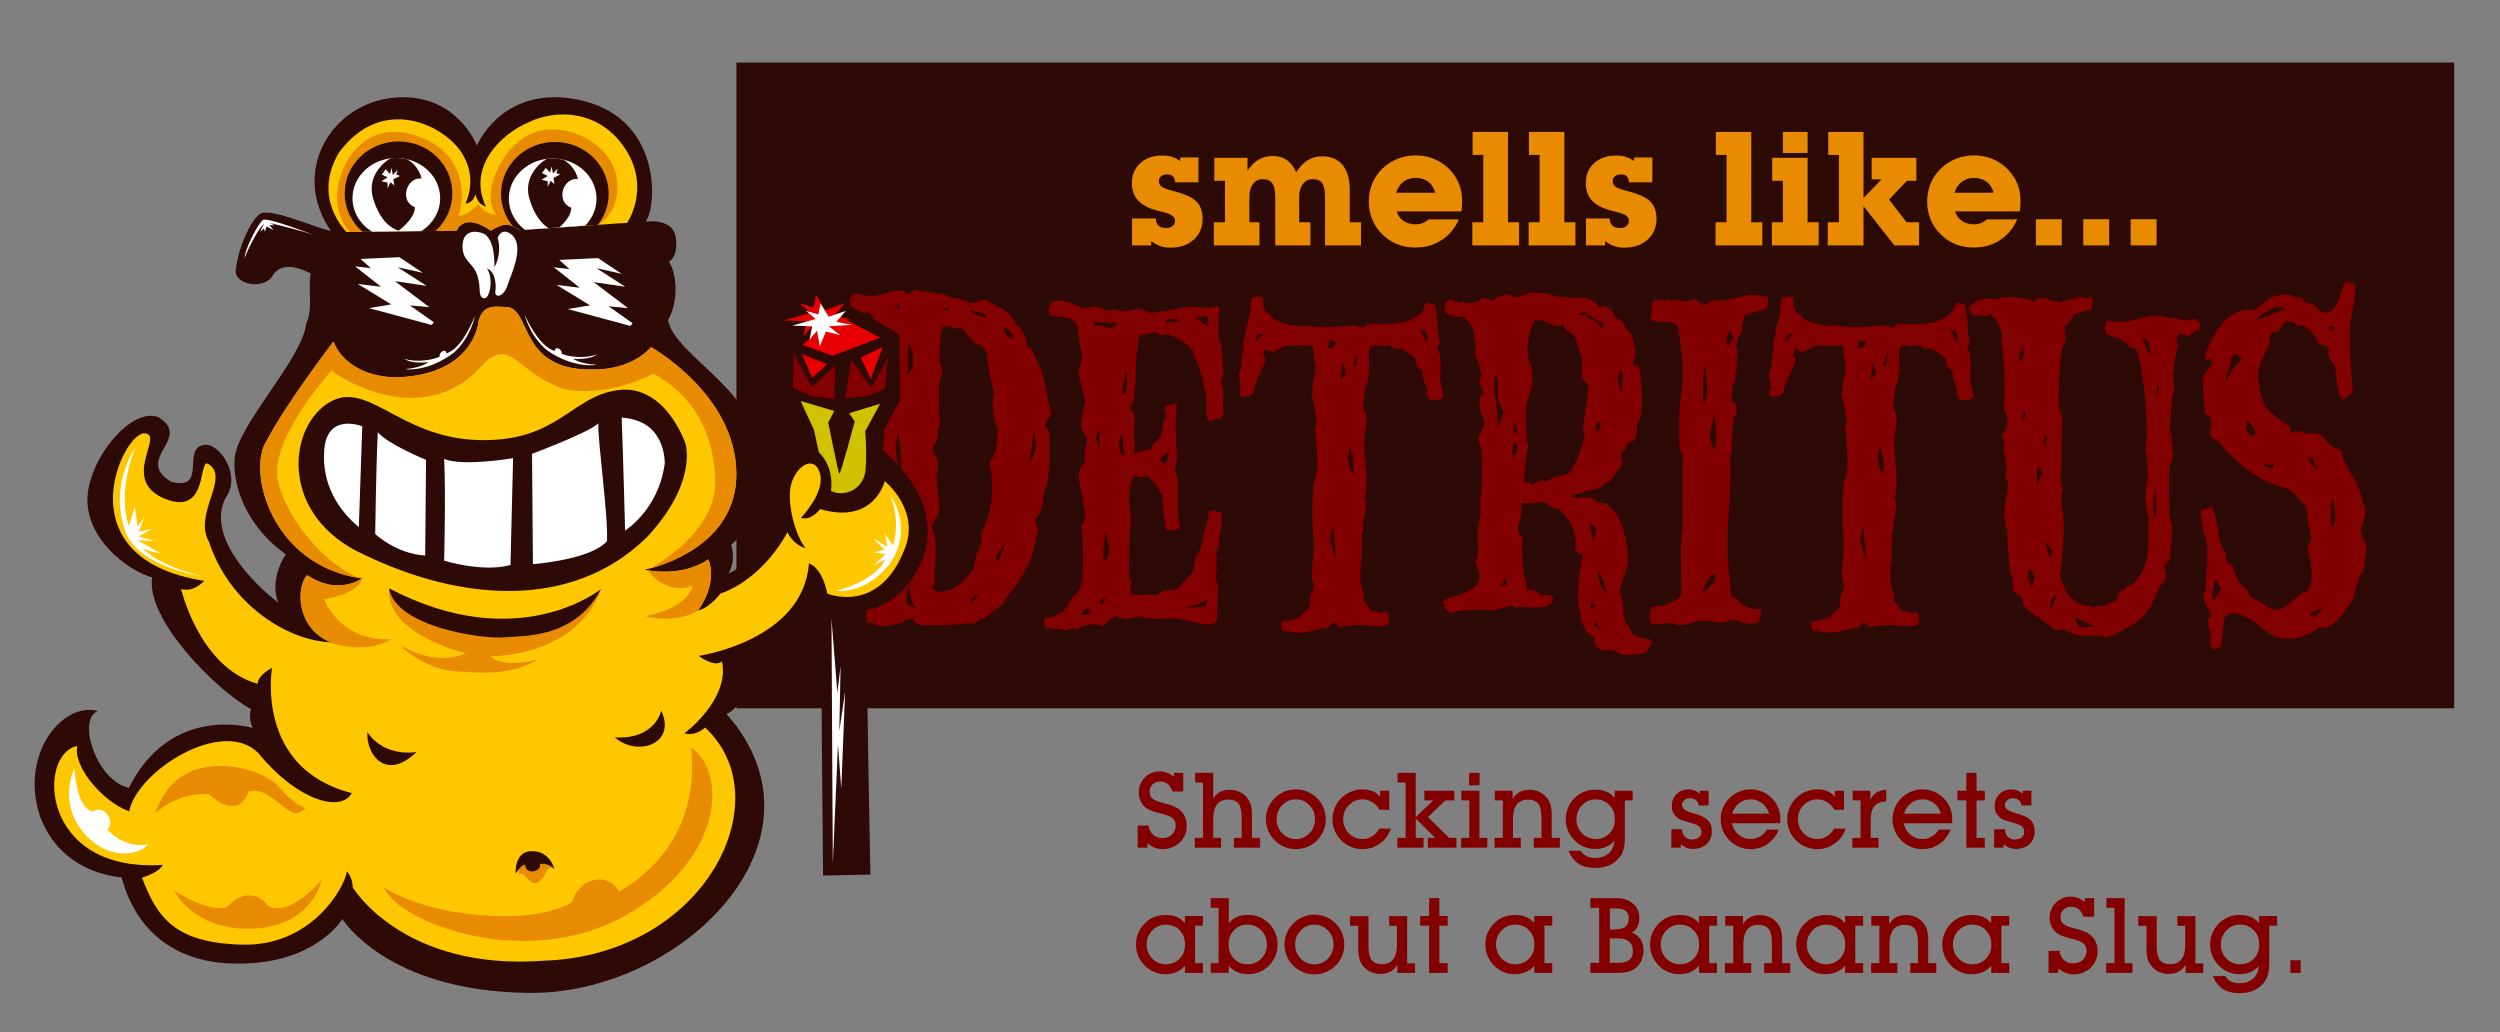 <?xml version="1.0" encoding="utf-8"?>
<!-- Generator: Adobe Illustrator 15.0.0, SVG Export Plug-In . SVG Version: 6.00 Build 0)  -->
<!DOCTYPE svg PUBLIC "-//W3C//DTD SVG 1.1//EN" "http://www.w3.org/Graphics/SVG/1.1/DTD/svg11.dtd">
<svg version="1.1" id="Layer_1" xmlns="http://www.w3.org/2000/svg" xmlns:xlink="http://www.w3.org/1999/xlink" x="0px" y="0px"
	 viewBox="0 0 320 132.112" enable-background="new 0 0 320 132.112" xml:space="preserve">
<rect x="0" y="0" width="320" height="132.112" fill="#808080" stroke="none"/>
<rect x="94.264" y="8.006" fill="#2D0A05" width="219.87" height="82.659"/>
<g>
	<path fill="#E88B00" d="M144.906,27.96h3.023c0.02,0.399,0.138,0.704,0.354,0.913c0.216,0.209,0.527,0.314,0.933,0.314
		c0.386,0,0.68-0.085,0.883-0.254c0.203-0.17,0.304-0.414,0.304-0.733c0-0.459-0.502-0.808-1.506-1.048
		c-0.393-0.093-0.702-0.173-0.928-0.239c-1.058-0.299-1.836-0.73-2.334-1.292c-0.499-0.562-0.749-1.289-0.749-2.18
		c0-1.058,0.356-1.911,1.068-2.559c0.711-0.648,1.649-0.973,2.813-0.973c0.465,0,0.883,0.057,1.252,0.169
		c0.369,0.113,0.72,0.296,1.052,0.549v-0.469h2.334v3.182h-2.963c-0.06-0.366-0.169-0.626-0.329-0.783s-0.396-0.235-0.708-0.235
		c-0.319,0-0.577,0.079-0.773,0.235c-0.196,0.156-0.294,0.357-0.294,0.604c0,0.312,0.11,0.555,0.329,0.728
		c0.22,0.173,0.751,0.366,1.596,0.579c1.397,0.359,2.358,0.802,2.883,1.327s0.788,1.267,0.788,2.225
		c0,1.091-0.381,1.977-1.142,2.659c-0.762,0.682-1.748,1.023-2.958,1.023c-0.492,0-0.939-0.07-1.342-0.21
		c-0.403-0.14-0.78-0.355-1.132-0.648v0.569h-2.455V27.96z"/>
	<path fill="#E88B00" d="M156.798,28.449v-5.308h-1.367v-2.943h4.25v1.676c0.399-0.639,0.868-1.116,1.407-1.432
		s1.156-0.474,1.855-0.474c0.686,0,1.277,0.176,1.781,0.529c0.502,0.353,0.895,0.872,1.182,1.557
		c0.459-0.705,0.955-1.222,1.486-1.551c0.531-0.33,1.141-0.494,1.826-0.494c1.143,0,2.021,0.371,2.633,1.112
		c0.613,0.742,0.918,1.801,0.918,3.178v4.15h1.438v2.963h-4.6v-6.166c0-0.845-0.121-1.441-0.363-1.791
		c-0.244-0.349-0.648-0.523-1.213-0.523c-0.525,0-0.947,0.208-1.262,0.624c-0.316,0.416-0.475,0.979-0.475,1.691v3.203h1.438v2.963
		h-4.5v-6.166c0-0.832-0.125-1.425-0.375-1.781c-0.248-0.356-0.656-0.534-1.221-0.534c-0.525,0-0.943,0.206-1.252,0.619
		c-0.311,0.412-0.465,0.978-0.465,1.696v3.203h1.287v2.963h-5.836v-2.963H156.798z"/>
	<path fill="#E88B00" d="M186.729,28.08c-0.492,1.137-1.226,2.022-2.2,2.654s-2.087,0.948-3.337,0.948
		c-0.871,0-1.656-0.14-2.354-0.419c-0.698-0.28-1.337-0.705-1.916-1.277c-0.564-0.559-0.992-1.19-1.281-1.896
		c-0.29-0.705-0.435-1.47-0.435-2.294c0-0.818,0.146-1.583,0.439-2.295c0.292-0.711,0.718-1.343,1.276-1.896
		c0.565-0.552,1.216-0.976,1.951-1.272c0.734-0.296,1.508-0.444,2.319-0.444c1.024,0,1.977,0.229,2.858,0.688
		c0.881,0.459,1.598,1.101,2.149,1.925c0.326,0.472,0.567,0.981,0.724,1.526c0.156,0.545,0.234,1.134,0.234,1.766
		c0,0.186-0.008,0.384-0.024,0.593c-0.017,0.21-0.042,0.434-0.075,0.674h-8.271c0.133,0.499,0.419,0.899,0.857,1.202
		c0.439,0.303,0.955,0.454,1.547,0.454c0.319,0,0.615-0.051,0.888-0.154s0.535-0.265,0.788-0.484H186.729z M178.707,24.668h4.998
		c-0.159-0.612-0.455-1.081-0.888-1.407c-0.433-0.326-0.975-0.489-1.626-0.489c-0.599,0-1.117,0.166-1.557,0.499
		C179.196,23.604,178.887,24.069,178.707,24.668z"/>
	<path fill="#E88B00" d="M189.861,28.449v-8.62h-1.367v-2.943h4.53v11.563h1.416v2.963h-5.985v-2.963H189.861z"/>
	<path fill="#E88B00" d="M197.074,28.449v-8.62h-1.367v-2.943h4.53v11.563h1.416v2.963h-5.985v-2.963H197.074z"/>
	<path fill="#E88B00" d="M203,27.96h3.023c0.02,0.399,0.138,0.704,0.354,0.913c0.217,0.209,0.527,0.314,0.933,0.314
		c0.386,0,0.681-0.085,0.884-0.254c0.202-0.17,0.304-0.414,0.304-0.733c0-0.459-0.502-0.808-1.506-1.048
		c-0.393-0.093-0.702-0.173-0.929-0.239c-1.057-0.299-1.835-0.73-2.334-1.292s-0.748-1.289-0.748-2.18
		c0-1.058,0.355-1.911,1.067-2.559s1.649-0.973,2.813-0.973c0.465,0,0.883,0.057,1.252,0.169c0.369,0.113,0.72,0.296,1.053,0.549
		v-0.469h2.334v3.182h-2.963c-0.06-0.366-0.17-0.626-0.329-0.783c-0.16-0.156-0.396-0.235-0.708-0.235
		c-0.319,0-0.577,0.079-0.773,0.235s-0.295,0.357-0.295,0.604c0,0.312,0.11,0.555,0.33,0.728c0.219,0.173,0.751,0.366,1.596,0.579
		c1.396,0.359,2.358,0.802,2.884,1.327s0.788,1.267,0.788,2.225c0,1.091-0.381,1.977-1.143,2.659
		c-0.762,0.682-1.748,1.023-2.958,1.023c-0.492,0-0.939-0.07-1.342-0.21c-0.402-0.14-0.78-0.355-1.133-0.648v0.569H203V27.96z"/>
	<path fill="#E88B00" d="M220.998,28.449v-8.62h-1.367v-2.943h4.53v11.563h1.416v2.963h-5.985v-2.963H220.998z"/>
	<path fill="#E88B00" d="M228.211,28.449v-5.308h-1.367v-2.943h4.53v8.251h1.416v2.963h-5.985v-2.963H228.211z M228.211,19.58
		v-2.694h3.163v2.694H228.211z"/>
	<path fill="#E88B00" d="M235.384,28.449v-8.62h-1.366v-2.943h4.509v8.46l2.314-2.394h-1.267v-2.754h5.717v2.943h-1.207
		l-2.285,2.404l2.245,2.903h1.596v2.963h-3.162l-3.951-5.028v5.028h-4.569v-2.963H235.384z"/>
	<path fill="#E88B00" d="M258.2,28.08c-0.492,1.137-1.226,2.022-2.2,2.654s-2.087,0.948-3.337,0.948
		c-0.871,0-1.656-0.14-2.354-0.419c-0.698-0.28-1.337-0.705-1.916-1.277c-0.564-0.559-0.992-1.19-1.281-1.896
		c-0.29-0.705-0.435-1.47-0.435-2.294c0-0.818,0.146-1.583,0.439-2.295c0.292-0.711,0.718-1.343,1.276-1.896
		c0.565-0.552,1.216-0.976,1.951-1.272c0.734-0.296,1.508-0.444,2.319-0.444c1.024,0,1.977,0.229,2.858,0.688
		c0.881,0.459,1.598,1.101,2.149,1.925c0.326,0.472,0.567,0.981,0.724,1.526c0.156,0.545,0.234,1.134,0.234,1.766
		c0,0.186-0.008,0.384-0.024,0.593c-0.017,0.21-0.042,0.434-0.075,0.674h-8.271c0.133,0.499,0.419,0.899,0.857,1.202
		c0.439,0.303,0.955,0.454,1.547,0.454c0.319,0,0.615-0.051,0.888-0.154s0.535-0.265,0.788-0.484H258.2z M250.179,24.668h4.998
		c-0.159-0.612-0.455-1.081-0.888-1.407c-0.433-0.326-0.975-0.489-1.626-0.489c-0.599,0-1.117,0.166-1.557,0.499
		C250.668,23.604,250.358,24.069,250.179,24.668z"/>
	<path fill="#E88B00" d="M263.907,31.412h-3.312V28.06h3.312V31.412z"/>
	<path fill="#E88B00" d="M269.973,31.412h-3.312V28.06h3.312V31.412z"/>
	<path fill="#E88B00" d="M276.038,31.412h-3.312V28.06h3.312V31.412z"/>
</g>
<g>
	<path fill="#820000" d="M151.456,98.927v2.38h-1.374c-0.149-0.43-0.35-0.75-0.602-0.96s-0.562-0.315-0.93-0.315
		c-0.417,0-0.754,0.12-1.012,0.361c-0.259,0.241-0.388,0.555-0.388,0.94c0,0.372,0.109,0.661,0.329,0.867s0.644,0.391,1.275,0.553
		c0.074,0.018,0.19,0.046,0.348,0.085c0.881,0.211,1.523,0.491,1.926,0.842c0.293,0.254,0.513,0.552,0.657,0.894
		s0.217,0.734,0.217,1.177c0,0.421-0.084,0.818-0.253,1.193c-0.169,0.375-0.409,0.695-0.72,0.963c-0.29,0.25-0.61,0.442-0.963,0.579
		c-0.353,0.136-0.713,0.203-1.082,0.203c-0.373,0-0.724-0.062-1.055-0.184c-0.331-0.123-0.652-0.31-0.963-0.559v0.552h-1.243v-2.827
		h1.414c0.04,0.491,0.219,0.881,0.539,1.171c0.32,0.289,0.729,0.434,1.229,0.434c0.482,0,0.883-0.152,1.203-0.457
		s0.48-0.683,0.48-1.134c0-0.403-0.127-0.718-0.381-0.943c-0.254-0.226-0.745-0.431-1.473-0.614
		c-0.083-0.022-0.208-0.053-0.375-0.093c-0.841-0.192-1.438-0.464-1.788-0.814c-0.232-0.232-0.409-0.501-0.529-0.806
		s-0.181-0.632-0.181-0.982c0-0.754,0.261-1.392,0.782-1.913s1.157-0.782,1.906-0.782c0.316,0,0.619,0.054,0.911,0.161
		s0.59,0.274,0.897,0.503v-0.474H151.456z"/>
	<path fill="#820000" d="M153.987,107.249v-7.086h-1.006v-1.236h2.314v3.273c0.237-0.372,0.529-0.649,0.878-0.831
		c0.348-0.182,0.754-0.273,1.219-0.273c0.395,0,0.766,0.067,1.114,0.201c0.348,0.134,0.647,0.325,0.897,0.575
		c0.307,0.311,0.525,0.646,0.654,1.006s0.194,0.854,0.194,1.485v2.886h1.045v1.249h-3.353v-1.249h0.999v-2.505
		c0-0.89-0.134-1.512-0.401-1.866c-0.268-0.355-0.721-0.533-1.361-0.533c-0.609,0-1.076,0.209-1.4,0.625
		c-0.325,0.416-0.487,1.017-0.487,1.801v2.479h0.993v1.249h-3.346v-1.249H153.987z"/>
	<path fill="#820000" d="M162.039,104.863c0-0.509,0.097-0.995,0.289-1.46c0.193-0.464,0.474-0.881,0.842-1.249
		c0.359-0.359,0.771-0.635,1.236-0.828c0.464-0.192,0.953-0.289,1.466-0.289s1.001,0.097,1.466,0.289
		c0.464,0.193,0.879,0.469,1.242,0.828c0.363,0.364,0.641,0.777,0.832,1.239c0.19,0.463,0.285,0.952,0.285,1.47
		c0,0.517-0.095,1.007-0.285,1.469c-0.191,0.463-0.469,0.875-0.832,1.239c-0.363,0.359-0.778,0.636-1.242,0.828
		c-0.465,0.192-0.953,0.289-1.466,0.289s-1.002-0.097-1.466-0.289c-0.465-0.192-0.877-0.469-1.236-0.828
		c-0.368-0.368-0.648-0.784-0.842-1.249C162.136,105.857,162.039,105.371,162.039,104.863z M163.406,104.863
		c0,0.71,0.24,1.311,0.721,1.804c0.479,0.493,1.062,0.74,1.745,0.74c0.679,0,1.258-0.248,1.735-0.743s0.717-1.096,0.717-1.801
		c0-0.706-0.239-1.307-0.717-1.802s-1.057-0.743-1.735-0.743c-0.684,0-1.266,0.247-1.745,0.74
		C163.646,103.552,163.406,104.153,163.406,104.863z"/>
	<path fill="#820000" d="M178.026,106.06c-0.254,0.784-0.715,1.419-1.384,1.902c-0.668,0.484-1.419,0.727-2.251,0.727
		c-0.513,0-1.002-0.097-1.466-0.289c-0.465-0.192-0.877-0.469-1.236-0.828c-0.368-0.368-0.648-0.784-0.842-1.249
		c-0.192-0.465-0.289-0.951-0.289-1.459c0-0.509,0.097-0.995,0.289-1.46c0.193-0.464,0.474-0.881,0.842-1.249
		c0.372-0.363,0.792-0.641,1.259-0.831c0.467-0.191,0.966-0.286,1.496-0.286c0.486,0,0.917,0.082,1.291,0.246
		c0.375,0.165,0.681,0.402,0.917,0.714v-0.782h1.171v2.438h-1.236c-0.263-0.438-0.58-0.771-0.95-0.996s-0.785-0.339-1.245-0.339
		c-0.68,0-1.261,0.248-1.742,0.743c-0.482,0.495-0.724,1.096-0.724,1.802c0,0.705,0.24,1.304,0.721,1.794
		c0.479,0.491,1.062,0.736,1.745,0.736c0.455,0,0.869-0.115,1.242-0.345c0.372-0.23,0.682-0.561,0.927-0.989H178.026z"/>
	<path fill="#820000" d="M179.913,107.249v-7.086h-1.025v-1.236h2.326v5.667l2.235-2.144h-1.131v-1.235h3.839v1.235h-1.144
		l-2.234,2.144l2.715,2.655h0.933v1.249h-3.661v-1.249h0.94l-2.492-2.479v2.479h1v1.249h-3.353v-1.249H179.913z"/>
	<path fill="#820000" d="M188.071,107.249v-4.799h-1.025v-1.235h2.326v6.034h1v1.249h-3.353v-1.249H188.071z M188.051,100.518
		v-1.591h1.335v1.591H188.051z"/>
	<path fill="#820000" d="M192.364,107.249v-4.799h-1.025v-1.235h2.274v1.052c0.231-0.395,0.526-0.688,0.884-0.881
		c0.357-0.193,0.781-0.29,1.272-0.29c0.39,0,0.759,0.067,1.107,0.201s0.647,0.325,0.897,0.575c0.311,0.311,0.53,0.646,0.657,1.006
		s0.19,0.854,0.19,1.485v2.886h1.039v1.249h-3.34v-1.249h0.992v-2.505c0-0.89-0.134-1.512-0.4-1.866
		c-0.268-0.355-0.721-0.533-1.361-0.533c-0.608,0-1.075,0.209-1.399,0.625c-0.325,0.416-0.487,1.017-0.487,1.801v2.479h1v1.249
		h-3.353v-1.249H192.364z"/>
	<path fill="#820000" d="M206.648,107.624c-0.315,0.346-0.678,0.605-1.085,0.778c-0.407,0.174-0.868,0.26-1.381,0.26
		c-0.504,0-0.979-0.092-1.423-0.275c-0.444-0.185-0.849-0.456-1.213-0.815c-0.368-0.368-0.648-0.783-0.842-1.246
		c-0.192-0.462-0.289-0.949-0.289-1.462c0-0.514,0.097-1.001,0.289-1.463c0.193-0.463,0.474-0.878,0.842-1.246
		c0.364-0.359,0.769-0.63,1.213-0.812s0.919-0.273,1.423-0.273c0.539,0,1.012,0.085,1.417,0.254
		c0.405,0.168,0.764,0.433,1.075,0.792v-0.9h2.313v1.235h-1.006v4.621c0,0.789-0.071,1.391-0.214,1.805
		c-0.142,0.414-0.378,0.79-0.706,1.127c-0.359,0.368-0.777,0.643-1.253,0.822s-1.013,0.27-1.613,0.27
		c-0.859,0-1.565-0.177-2.12-0.529s-0.991-0.908-1.312-1.666h1.584c0.167,0.307,0.403,0.536,0.71,0.689s0.687,0.23,1.138,0.23
		c0.705,0,1.279-0.198,1.722-0.595C206.361,108.828,206.604,108.294,206.648,107.624z M206.701,104.863
		c0-0.736-0.231-1.345-0.694-1.824c-0.462-0.48-1.053-0.721-1.771-0.721c-0.679,0-1.258,0.248-1.735,0.743s-0.717,1.096-0.717,1.802
		c0,0.705,0.239,1.304,0.717,1.794c0.478,0.491,1.057,0.736,1.735,0.736c0.719,0,1.31-0.237,1.771-0.713
		C206.47,106.205,206.701,105.599,206.701,104.863z"/>
	<path fill="#820000" d="M213.932,106.145h1.387v0.026c0,0.377,0.116,0.686,0.349,0.927s0.53,0.361,0.895,0.361
		c0.372,0,0.667-0.086,0.884-0.259c0.217-0.174,0.325-0.409,0.325-0.707c0-0.289-0.08-0.514-0.239-0.674
		c-0.16-0.16-0.466-0.304-0.917-0.431c-0.123-0.035-0.294-0.085-0.513-0.151c-0.636-0.18-1.03-0.317-1.184-0.414
		c-0.315-0.201-0.549-0.438-0.7-0.707c-0.151-0.269-0.227-0.586-0.227-0.949c0-0.613,0.203-1.12,0.611-1.519
		c0.407-0.398,0.929-0.599,1.564-0.599c0.276,0,0.532,0.048,0.769,0.142c0.237,0.095,0.452,0.235,0.645,0.424v-0.4h1.117v1.886
		h-1.262c-0.039-0.289-0.157-0.517-0.352-0.684c-0.195-0.166-0.446-0.249-0.753-0.249c-0.303,0-0.551,0.085-0.746,0.256
		s-0.292,0.384-0.292,0.638c0,0.416,0.425,0.745,1.274,0.986c0.299,0.083,0.533,0.153,0.704,0.21c0.675,0.22,1.151,0.493,1.43,0.822
		c0.278,0.328,0.417,0.773,0.417,1.334c0,0.657-0.219,1.196-0.657,1.617s-1.006,0.631-1.702,0.631c-0.342,0-0.644-0.052-0.904-0.154
		s-0.496-0.264-0.707-0.483v0.474h-1.216V106.145z"/>
	<path fill="#820000" d="M227.678,106.185c-0.307,0.779-0.78,1.393-1.42,1.837s-1.365,0.667-2.176,0.667
		c-0.513,0-1.002-0.097-1.466-0.289c-0.465-0.192-0.877-0.469-1.236-0.828c-0.368-0.368-0.648-0.784-0.842-1.249
		c-0.192-0.465-0.289-0.951-0.289-1.459c0-0.509,0.097-0.995,0.289-1.46c0.193-0.464,0.474-0.881,0.842-1.249
		c0.359-0.359,0.771-0.635,1.236-0.828c0.464-0.192,0.953-0.289,1.466-0.289c0.648,0,1.251,0.148,1.808,0.447
		c0.557,0.298,1.015,0.714,1.374,1.249c0.21,0.319,0.368,0.654,0.473,1.005c0.105,0.352,0.158,0.722,0.158,1.111
		c0,0.062-0.002,0.128-0.007,0.2c-0.004,0.072-0.013,0.181-0.026,0.326h-6.198c0.145,0.613,0.438,1.103,0.881,1.469
		c0.442,0.366,0.955,0.549,1.538,0.549c0.425,0,0.815-0.103,1.173-0.309s0.668-0.507,0.931-0.9H227.678z M221.715,104.146h4.727
		c-0.166-0.562-0.461-1.006-0.884-1.335c-0.423-0.328-0.915-0.493-1.476-0.493c-0.557,0-1.045,0.161-1.463,0.483
		C222.2,103.124,221.899,103.572,221.715,104.146z"/>
	<path fill="#820000" d="M236.236,106.06c-0.254,0.784-0.715,1.419-1.384,1.902c-0.668,0.484-1.419,0.727-2.251,0.727
		c-0.513,0-1.002-0.097-1.466-0.289c-0.465-0.192-0.877-0.469-1.236-0.828c-0.368-0.368-0.648-0.784-0.842-1.249
		c-0.192-0.465-0.289-0.951-0.289-1.459c0-0.509,0.097-0.995,0.289-1.46c0.193-0.464,0.474-0.881,0.842-1.249
		c0.372-0.363,0.792-0.641,1.259-0.831c0.467-0.191,0.966-0.286,1.496-0.286c0.486,0,0.917,0.082,1.291,0.246
		c0.375,0.165,0.681,0.402,0.917,0.714v-0.782h1.171v2.438h-1.236c-0.263-0.438-0.58-0.771-0.95-0.996s-0.785-0.339-1.245-0.339
		c-0.68,0-1.261,0.248-1.742,0.743c-0.482,0.495-0.724,1.096-0.724,1.802c0,0.705,0.24,1.304,0.721,1.794
		c0.479,0.491,1.062,0.736,1.745,0.736c0.455,0,0.869-0.115,1.242-0.345c0.372-0.23,0.682-0.561,0.927-0.989H236.236z"/>
	<path fill="#820000" d="M238.149,107.249v-4.799h-1.013v-1.235h2.274v1.144c0.21-0.416,0.479-0.727,0.806-0.931
		c0.326-0.203,0.734-0.314,1.226-0.332v1.492c-0.68,0-1.181,0.194-1.506,0.582c-0.324,0.388-0.486,0.987-0.486,1.798v2.281h1v1.249
		h-3.353v-1.249H238.149z"/>
	<path fill="#820000" d="M249.673,106.185c-0.307,0.779-0.78,1.393-1.42,1.837s-1.365,0.667-2.176,0.667
		c-0.513,0-1.002-0.097-1.466-0.289c-0.465-0.192-0.877-0.469-1.236-0.828c-0.368-0.368-0.648-0.784-0.842-1.249
		c-0.192-0.465-0.289-0.951-0.289-1.459c0-0.509,0.097-0.995,0.289-1.46c0.193-0.464,0.474-0.881,0.842-1.249
		c0.359-0.359,0.771-0.635,1.236-0.828c0.464-0.192,0.953-0.289,1.466-0.289c0.648,0,1.251,0.148,1.808,0.447
		c0.557,0.298,1.015,0.714,1.374,1.249c0.21,0.319,0.368,0.654,0.473,1.005c0.105,0.352,0.158,0.722,0.158,1.111
		c0,0.062-0.002,0.128-0.007,0.2c-0.004,0.072-0.013,0.181-0.026,0.326h-6.198c0.145,0.613,0.438,1.103,0.881,1.469
		c0.442,0.366,0.955,0.549,1.538,0.549c0.425,0,0.815-0.103,1.173-0.309s0.668-0.507,0.931-0.9H249.673z M243.71,104.146h4.727
		c-0.166-0.562-0.461-1.006-0.884-1.335c-0.423-0.328-0.915-0.493-1.476-0.493c-0.557,0-1.045,0.161-1.463,0.483
		C244.195,103.124,243.895,103.572,243.71,104.146z"/>
	<path fill="#820000" d="M251.69,108.498v-6.048h-1.144v-1.235h1.144v-2.288h1.309v2.288h1.059v1.235h-1.059v4.799h1.059v1.249
		H251.69z"/>
	<path fill="#820000" d="M255.254,106.145h1.387v0.026c0,0.377,0.116,0.686,0.349,0.927s0.53,0.361,0.895,0.361
		c0.372,0,0.667-0.086,0.884-0.259c0.217-0.174,0.325-0.409,0.325-0.707c0-0.289-0.08-0.514-0.239-0.674
		c-0.16-0.16-0.466-0.304-0.917-0.431c-0.123-0.035-0.294-0.085-0.513-0.151c-0.636-0.18-1.03-0.317-1.184-0.414
		c-0.315-0.201-0.549-0.438-0.7-0.707c-0.151-0.269-0.227-0.586-0.227-0.949c0-0.613,0.203-1.12,0.611-1.519
		c0.407-0.398,0.929-0.599,1.564-0.599c0.276,0,0.532,0.048,0.769,0.142c0.237,0.095,0.452,0.235,0.645,0.424v-0.4h1.117v1.886
		h-1.262c-0.039-0.289-0.157-0.517-0.352-0.684c-0.195-0.166-0.446-0.249-0.753-0.249c-0.303,0-0.551,0.085-0.746,0.256
		s-0.292,0.384-0.292,0.638c0,0.416,0.425,0.745,1.274,0.986c0.299,0.083,0.533,0.153,0.704,0.21c0.675,0.22,1.151,0.493,1.43,0.822
		c0.278,0.328,0.417,0.773,0.417,1.334c0,0.657-0.219,1.196-0.657,1.617s-1.006,0.631-1.702,0.631c-0.342,0-0.644-0.052-0.904-0.154
		s-0.496-0.264-0.707-0.483v0.474h-1.216V106.145z"/>
	<path fill="#820000" d="M152.968,123.283h1.006v1.249h-2.301v-0.914c-0.324,0.359-0.692,0.629-1.104,0.809
		c-0.412,0.18-0.878,0.27-1.4,0.27c-0.504,0-0.979-0.092-1.423-0.275c-0.445-0.185-0.849-0.456-1.213-0.815
		c-0.368-0.368-0.648-0.783-0.841-1.246c-0.193-0.462-0.289-0.949-0.289-1.462c0-0.509,0.096-0.995,0.289-1.46
		c0.193-0.464,0.473-0.881,0.841-1.249s0.771-0.639,1.209-0.812c0.438-0.173,0.936-0.26,1.492-0.26c0.526,0,0.984,0.083,1.374,0.25
		c0.39,0.166,0.741,0.427,1.052,0.782v-0.9h2.314v1.235h-1.006V123.283z M151.686,120.897c0-0.736-0.231-1.345-0.693-1.824
		c-0.462-0.48-1.053-0.721-1.772-0.721c-0.679,0-1.258,0.248-1.735,0.743s-0.716,1.096-0.716,1.802c0,0.705,0.239,1.304,0.716,1.794
		c0.478,0.491,1.056,0.736,1.735,0.736c0.719,0,1.31-0.237,1.772-0.713S151.686,121.633,151.686,120.897z"/>
	<path fill="#820000" d="M155.979,123.283v-7.086h-1.006v-1.236h2.314v3.188c0.311-0.359,0.669-0.624,1.075-0.792
		c0.406-0.169,0.878-0.254,1.417-0.254c0.504,0,0.977,0.092,1.42,0.273s0.848,0.452,1.217,0.812c0.363,0.364,0.641,0.777,0.83,1.239
		c0.191,0.463,0.287,0.952,0.287,1.47c0,0.517-0.096,1.007-0.287,1.469c-0.189,0.463-0.467,0.875-0.83,1.239
		c-0.369,0.359-0.773,0.631-1.217,0.815c-0.443,0.184-0.916,0.275-1.42,0.275c-0.521,0-0.989-0.09-1.404-0.27
		c-0.414-0.18-0.781-0.449-1.101-0.809v0.914h-2.301v-1.249H155.979z M157.26,120.897c0,0.735,0.229,1.342,0.687,1.817
		s1.046,0.713,1.765,0.713c0.68,0,1.26-0.245,1.738-0.736c0.48-0.49,0.721-1.089,0.721-1.794c0-0.706-0.24-1.307-0.721-1.802
		c-0.479-0.495-1.059-0.743-1.738-0.743c-0.714,0-1.301,0.239-1.761,0.717S157.26,120.156,157.26,120.897z"/>
	<path fill="#820000" d="M164.412,120.897c0-0.509,0.097-0.995,0.289-1.46c0.193-0.464,0.474-0.881,0.842-1.249
		c0.359-0.359,0.771-0.635,1.236-0.828c0.464-0.192,0.953-0.289,1.466-0.289s1.001,0.097,1.466,0.289
		c0.464,0.193,0.879,0.469,1.242,0.828c0.363,0.364,0.641,0.777,0.832,1.239c0.19,0.463,0.285,0.952,0.285,1.47
		c0,0.517-0.095,1.007-0.285,1.469c-0.191,0.463-0.469,0.875-0.832,1.239c-0.363,0.359-0.778,0.636-1.242,0.828
		c-0.465,0.192-0.953,0.289-1.466,0.289s-1.002-0.097-1.466-0.289c-0.465-0.192-0.877-0.469-1.236-0.828
		c-0.368-0.368-0.648-0.784-0.842-1.249C164.509,121.892,164.412,121.405,164.412,120.897z M165.779,120.897
		c0,0.71,0.24,1.311,0.721,1.804c0.479,0.493,1.062,0.74,1.745,0.74c0.679,0,1.258-0.248,1.735-0.743s0.717-1.096,0.717-1.801
		c0-0.706-0.239-1.307-0.717-1.802s-1.057-0.743-1.735-0.743c-0.684,0-1.266,0.247-1.745,0.74
		C166.02,119.586,165.779,120.188,165.779,120.897z"/>
	<path fill="#820000" d="M178.854,123.493c-0.236,0.395-0.532,0.688-0.887,0.881c-0.355,0.193-0.778,0.29-1.27,0.29
		c-0.39,0-0.757-0.067-1.101-0.201s-0.641-0.325-0.891-0.575c-0.312-0.311-0.53-0.646-0.657-1.006
		c-0.128-0.359-0.191-0.854-0.191-1.485v-2.898h-1.052v-1.236h2.36v3.754c0,0.89,0.134,1.512,0.401,1.866
		c0.267,0.355,0.721,0.533,1.36,0.533c0.609,0,1.076-0.208,1.4-0.625c0.324-0.416,0.486-1.017,0.486-1.801v-2.491h-0.999v-1.236
		h2.301v6.048h1.012v1.223h-2.274V123.493z"/>
	<path fill="#820000" d="M182.93,124.532v-6.048h-1.144v-1.235h1.144v-2.288h1.309v2.288h1.059v1.235h-1.059v4.799h1.059v1.249
		H182.93z"/>
	<path fill="#820000" d="M197.688,123.283h1.006v1.249h-2.301v-0.914c-0.324,0.359-0.692,0.629-1.104,0.809s-0.879,0.27-1.4,0.27
		c-0.504,0-0.979-0.092-1.423-0.275c-0.444-0.185-0.849-0.456-1.213-0.815c-0.368-0.368-0.648-0.783-0.842-1.246
		c-0.192-0.462-0.289-0.949-0.289-1.462c0-0.509,0.097-0.995,0.289-1.46c0.193-0.464,0.474-0.881,0.842-1.249
		s0.771-0.639,1.21-0.812c0.438-0.173,0.936-0.26,1.492-0.26c0.525,0,0.983,0.083,1.374,0.25c0.39,0.166,0.74,0.427,1.052,0.782
		v-0.9h2.313v1.235h-1.006V123.283z M196.407,120.897c0-0.736-0.231-1.345-0.694-1.824c-0.462-0.48-1.053-0.721-1.771-0.721
		c-0.679,0-1.258,0.248-1.735,0.743s-0.717,1.096-0.717,1.802c0,0.705,0.239,1.304,0.717,1.794c0.478,0.491,1.057,0.736,1.735,0.736
		c0.719,0,1.31-0.237,1.771-0.713C196.176,122.239,196.407,121.633,196.407,120.897z"/>
	<path fill="#820000" d="M203.573,124.532v-1.282h1.117v-7.04h-1.117v-1.249h3.24c0.93,0,1.664,0.231,2.206,0.693
		c0.541,0.463,0.812,1.084,0.812,1.864c0,0.446-0.083,0.828-0.25,1.144c-0.166,0.315-0.41,0.555-0.729,0.717
		c0.469,0.14,0.839,0.409,1.111,0.809c0.271,0.398,0.407,0.874,0.407,1.426c0,0.447-0.083,0.867-0.25,1.259
		c-0.166,0.393-0.396,0.718-0.69,0.977c-0.293,0.245-0.622,0.421-0.985,0.525c-0.364,0.105-0.879,0.158-1.545,0.158H203.573z
		 M206.051,123.237h1.085c0.645,0,1.117-0.119,1.42-0.358c0.303-0.238,0.453-0.608,0.453-1.107c0-0.544-0.157-0.955-0.473-1.236
		c-0.315-0.28-0.782-0.421-1.4-0.421h-1.085V123.237z M206.064,118.971h0.453c0.715,0,1.221-0.108,1.519-0.325
		s0.447-0.575,0.447-1.075c0-0.446-0.135-0.775-0.404-0.985c-0.27-0.211-0.691-0.315-1.266-0.315h-0.749V118.971z"/>
	<path fill="#820000" d="M218.771,123.283h1.006v1.249h-2.301v-0.914c-0.324,0.359-0.692,0.629-1.104,0.809s-0.879,0.27-1.4,0.27
		c-0.504,0-0.979-0.092-1.423-0.275c-0.444-0.185-0.849-0.456-1.213-0.815c-0.368-0.368-0.648-0.783-0.842-1.246
		c-0.192-0.462-0.289-0.949-0.289-1.462c0-0.509,0.097-0.995,0.289-1.46c0.193-0.464,0.474-0.881,0.842-1.249
		s0.771-0.639,1.21-0.812c0.438-0.173,0.936-0.26,1.492-0.26c0.525,0,0.983,0.083,1.374,0.25c0.39,0.166,0.74,0.427,1.052,0.782
		v-0.9h2.313v1.235h-1.006V123.283z M217.489,120.897c0-0.736-0.231-1.345-0.694-1.824c-0.462-0.48-1.053-0.721-1.771-0.721
		c-0.679,0-1.258,0.248-1.735,0.743s-0.717,1.096-0.717,1.802c0,0.705,0.239,1.304,0.717,1.794c0.478,0.491,1.057,0.736,1.735,0.736
		c0.719,0,1.31-0.237,1.771-0.713C217.258,122.239,217.489,121.633,217.489,120.897z"/>
	<path fill="#820000" d="M221.854,123.283v-4.799h-1.025v-1.235h2.274v1.052c0.231-0.395,0.526-0.688,0.884-0.881
		c0.357-0.193,0.781-0.29,1.272-0.29c0.39,0,0.759,0.067,1.107,0.201s0.647,0.325,0.897,0.575c0.311,0.311,0.53,0.646,0.657,1.006
		s0.19,0.854,0.19,1.485v2.886h1.039v1.249h-3.34v-1.249h0.992v-2.505c0-0.89-0.134-1.512-0.4-1.866
		c-0.268-0.355-0.721-0.533-1.361-0.533c-0.608,0-1.075,0.209-1.399,0.625c-0.325,0.416-0.487,1.017-0.487,1.801v2.479h1v1.249
		h-3.353v-1.249H221.854z"/>
	<path fill="#820000" d="M237.473,123.283h1.006v1.249h-2.301v-0.914c-0.324,0.359-0.692,0.629-1.104,0.809s-0.879,0.27-1.4,0.27
		c-0.504,0-0.979-0.092-1.423-0.275c-0.444-0.185-0.849-0.456-1.213-0.815c-0.368-0.368-0.648-0.783-0.842-1.246
		c-0.192-0.462-0.289-0.949-0.289-1.462c0-0.509,0.097-0.995,0.289-1.46c0.193-0.464,0.474-0.881,0.842-1.249
		s0.771-0.639,1.21-0.812c0.438-0.173,0.936-0.26,1.492-0.26c0.525,0,0.983,0.083,1.374,0.25c0.39,0.166,0.74,0.427,1.052,0.782
		v-0.9h2.313v1.235h-1.006V123.283z M236.191,120.897c0-0.736-0.231-1.345-0.694-1.824c-0.462-0.48-1.053-0.721-1.771-0.721
		c-0.679,0-1.258,0.248-1.735,0.743s-0.717,1.096-0.717,1.802c0,0.705,0.239,1.304,0.717,1.794c0.478,0.491,1.057,0.736,1.735,0.736
		c0.719,0,1.31-0.237,1.771-0.713C235.96,122.239,236.191,121.633,236.191,120.897z"/>
	<path fill="#820000" d="M240.557,123.283v-4.799h-1.025v-1.235h2.274v1.052c0.231-0.395,0.526-0.688,0.884-0.881
		c0.357-0.193,0.781-0.29,1.272-0.29c0.39,0,0.759,0.067,1.107,0.201s0.647,0.325,0.897,0.575c0.311,0.311,0.53,0.646,0.657,1.006
		s0.19,0.854,0.19,1.485v2.886h1.039v1.249h-3.34v-1.249h0.992v-2.505c0-0.89-0.134-1.512-0.4-1.866
		c-0.268-0.355-0.721-0.533-1.361-0.533c-0.608,0-1.075,0.209-1.399,0.625c-0.325,0.416-0.487,1.017-0.487,1.801v2.479h1v1.249
		h-3.353v-1.249H240.557z"/>
	<path fill="#820000" d="M256.175,123.283h1.006v1.249h-2.301v-0.914c-0.324,0.359-0.692,0.629-1.104,0.809s-0.879,0.27-1.4,0.27
		c-0.504,0-0.979-0.092-1.423-0.275c-0.444-0.185-0.849-0.456-1.213-0.815c-0.368-0.368-0.648-0.783-0.842-1.246
		c-0.192-0.462-0.289-0.949-0.289-1.462c0-0.509,0.097-0.995,0.289-1.46c0.193-0.464,0.474-0.881,0.842-1.249
		s0.771-0.639,1.21-0.812c0.438-0.173,0.936-0.26,1.492-0.26c0.525,0,0.983,0.083,1.374,0.25c0.39,0.166,0.74,0.427,1.052,0.782
		v-0.9h2.313v1.235h-1.006V123.283z M254.894,120.897c0-0.736-0.231-1.345-0.694-1.824c-0.462-0.48-1.053-0.721-1.771-0.721
		c-0.679,0-1.258,0.248-1.735,0.743s-0.717,1.096-0.717,1.802c0,0.705,0.239,1.304,0.717,1.794c0.478,0.491,1.057,0.736,1.735,0.736
		c0.719,0,1.31-0.237,1.771-0.713C254.662,122.239,254.894,121.633,254.894,120.897z"/>
	<path fill="#820000" d="M268.048,114.961v2.38h-1.374c-0.149-0.43-0.35-0.75-0.602-0.96s-0.562-0.315-0.93-0.315
		c-0.417,0-0.754,0.12-1.013,0.361s-0.388,0.555-0.388,0.94c0,0.372,0.109,0.661,0.328,0.867c0.22,0.206,0.645,0.391,1.275,0.553
		c0.075,0.018,0.191,0.046,0.349,0.085c0.881,0.211,1.522,0.491,1.926,0.842c0.294,0.254,0.513,0.552,0.658,0.894
		c0.145,0.342,0.217,0.734,0.217,1.177c0,0.421-0.085,0.818-0.253,1.193c-0.169,0.375-0.409,0.695-0.721,0.963
		c-0.289,0.25-0.61,0.442-0.963,0.579c-0.353,0.136-0.713,0.203-1.081,0.203c-0.373,0-0.725-0.062-1.055-0.184
		c-0.331-0.123-0.652-0.31-0.964-0.559v0.552h-1.242v-2.827h1.413c0.04,0.491,0.22,0.881,0.539,1.171
		c0.32,0.289,0.73,0.434,1.229,0.434c0.482,0,0.883-0.152,1.203-0.457s0.479-0.683,0.479-1.134c0-0.403-0.127-0.718-0.381-0.943
		s-0.745-0.431-1.473-0.614c-0.083-0.022-0.208-0.053-0.375-0.093c-0.841-0.192-1.438-0.464-1.788-0.814
		c-0.231-0.232-0.408-0.501-0.528-0.806c-0.121-0.305-0.181-0.632-0.181-0.982c0-0.754,0.26-1.392,0.782-1.913
		c0.521-0.521,1.156-0.782,1.906-0.782c0.315,0,0.618,0.054,0.91,0.161c0.291,0.107,0.591,0.274,0.897,0.503v-0.474H268.048z"/>
	<path fill="#820000" d="M270.651,123.283v-7.086h-1.025v-1.236h2.326v8.322h1v1.249H269.6v-1.249H270.651z"/>
	<path fill="#820000" d="M279.749,123.493c-0.236,0.395-0.532,0.688-0.887,0.881c-0.355,0.193-0.778,0.29-1.27,0.29
		c-0.39,0-0.757-0.067-1.101-0.201s-0.641-0.325-0.891-0.575c-0.312-0.311-0.53-0.646-0.657-1.006
		c-0.128-0.359-0.191-0.854-0.191-1.485v-2.898h-1.052v-1.236h2.36v3.754c0,0.89,0.134,1.512,0.401,1.866
		c0.267,0.355,0.721,0.533,1.36,0.533c0.609,0,1.076-0.208,1.4-0.625c0.324-0.416,0.486-1.017,0.486-1.801v-2.491h-0.999v-1.236
		h2.301v6.048h1.012v1.223h-2.274V123.493z"/>
	<path fill="#820000" d="M289.13,123.658c-0.315,0.346-0.678,0.605-1.085,0.778c-0.407,0.174-0.868,0.26-1.381,0.26
		c-0.504,0-0.979-0.092-1.423-0.275c-0.444-0.185-0.849-0.456-1.213-0.815c-0.368-0.368-0.648-0.783-0.842-1.246
		c-0.192-0.462-0.289-0.949-0.289-1.462c0-0.514,0.097-1.001,0.289-1.463c0.193-0.463,0.474-0.878,0.842-1.246
		c0.364-0.359,0.769-0.63,1.213-0.812s0.919-0.273,1.423-0.273c0.539,0,1.012,0.085,1.417,0.254
		c0.405,0.168,0.764,0.433,1.075,0.792v-0.9h2.313v1.235h-1.006v4.621c0,0.789-0.071,1.391-0.214,1.805
		c-0.142,0.414-0.378,0.79-0.706,1.127c-0.359,0.368-0.777,0.643-1.253,0.822s-1.013,0.27-1.613,0.27
		c-0.859,0-1.565-0.177-2.12-0.529s-0.991-0.908-1.312-1.666h1.584c0.167,0.307,0.403,0.536,0.71,0.689s0.687,0.23,1.138,0.23
		c0.705,0,1.279-0.198,1.722-0.595C288.843,124.862,289.086,124.328,289.13,123.658z M289.183,120.897
		c0-0.736-0.231-1.345-0.694-1.824c-0.462-0.48-1.053-0.721-1.771-0.721c-0.679,0-1.258,0.248-1.735,0.743s-0.717,1.096-0.717,1.802
		c0,0.705,0.239,1.304,0.717,1.794c0.478,0.491,1.057,0.736,1.735,0.736c0.719,0,1.31-0.237,1.771-0.713
		C288.951,122.239,289.183,121.633,289.183,120.897z"/>
	<path fill="#820000" d="M294.486,124.532h-1.314v-1.617h1.314V124.532z"/>
</g>
<g>
	<path fill="#820000" d="M134.537,53.162l-0.58,0.645l-0.193,0.773c0.387,0.322,0.58,0.838,0.58,1.289
		c0,1.868,0.129,5.025-0.516,6.766h-0.129l-0.257,2.127c-0.387,0.321-0.129,1.224-0.838,1.417c0,0.129-0.064,0.258-0.064,0.387
		c0,0.58,0.387,0.967,0.387,1.482l-0.322,0.645c-0.322,3.157-2.062,5.928-4.124,8.184l0.129,0.258
		c-0.838,0.708-1.804,1.288-2.578,1.997c-0.708,0-1.16,0.902-1.933,0.645c-1.546,0.193-3.093,0.258-4.64,0.258
		c-0.902,0-2.319,0.129-2.706-0.902c-0.451,0.129-0.967,0.258-1.354,0.58c-0.773,0.193-1.869,0.451-2.642,0.451
		c-0.58,0-0.967-0.516-1.547-0.516c-0.129,0-1.482,0.516-1.933,0.58l-0.064-0.838l-0.258-0.516l0.258-0.387l0.451,0.129
		c0.387-0.129,0.838-0.193,1.225-0.322c0.966-1.868,2.255-0.516,2.255-3.479c0-0.709,0.129-1.418,0.451-1.997v-0.129l0.322-0.967
		c-0.193-0.58-0.58-1.869-0.902-2.32c0-0.579-0.129-1.159-0.129-1.739c0-1.998,0.773-4.317,0.257-6.315
		c0.258-0.451,0.129-1.095,0.451-1.546v-0.129c0-0.387-0.387-1.805-0.58-2.191c0.128-1.417,0.322-3.157,0.064-4.575
		c0.064-0.579,0.451-1.03,0.451-1.675l0.387-0.902l-0.193-0.387c-0.064-0.516-0.387-1.031-0.516-1.546l0.129-0.193
		c-0.322-1.16-0.322-2.385-0.58-3.544c0.193-0.451,0.515-0.774,0.515-1.225v-0.128c-0.451-0.258-0.837-0.58-0.773-1.16
		c-0.387-0.709-0.58-1.611-1.225-2.126c-0.322-0.064-0.708,0-1.031,0.064c-0.129,0-0.258-0.129-0.451-0.064l-0.645,0.193
		l-0.322-0.193c0.193-0.516-0.064-1.031-0.064-1.546c0-0.258,0.322-0.902,0.644-0.902c0.516,0,1.225,0.322,1.804,0.322
		c1.354,0,2.771-0.709,3.995-0.709c0.451,0,0.709,0.193,1.031,0.516l0.838-0.58c1.289,0.129,2.577,0.451,3.931,0.516
		c0.644,0.709,1.933,0.451,2.706,0.967c0.193,0.064,0.387,0.193,0.58,0.193c0.645,0,1.224-0.451,1.869-0.451h0.193
		c0.516,0.902,2.642,0.709,3.737,3.157c0.902,0.709,1.354,1.805,1.418,2.965l0.451,0.129c2.062,3.866,1.611,4.316,2.578,8.376
		V53.162z M114.883,55.418c-0.064,0.58-0.258,1.353-0.258,1.933c0,0.451,0.451,3.223,0.644,3.608l0.064,0.129
		C115.27,59.22,115.398,57.222,114.883,55.418z M115.141,39.051l-0.386-0.064l0.129,0.58h0.129l0.193-0.386L115.141,39.051z
		 M116.43,75.909l-0.064-0.902c-0.451,0.451-0.322,1.482-0.322,2.062c0.258,0.45,0.838,0.644,1.353,0.901
		C116.688,77.52,116.752,76.618,116.43,75.909z M116.236,43.948c-0.064,1.29,0.129,2.642-0.129,3.867
		c0.387-0.194,0.709-0.58,0.709-1.031l0.064-0.902C116.881,45.237,116.623,44.593,116.236,43.948z M127.191,50.714v-0.129
		c0.064-1.16-0.645-2.19-0.58-3.351c-0.58-1.354,0.322-1.676-1.096-3.093c-1.224-0.065-1.611-1.482-2.448-2.127
		c-0.773,0.129-1.482-0.258-2.255-0.258h-0.129c-0.387,1.289-0.451,2.643-0.451,3.931c0,0.709,0.258,1.354,0.451,1.997
		c-0.773,1.16-0.387,3.545-0.516,4.897c0.258,0.58-0.064,1.16,0.129,1.74l-0.258,0.773c0.129,2.062-0.645,1.418-0.645,2.255
		c0,0.258,0.129,0.58,0.193,0.838c0.838,0.773,0.322,1.998,0.322,3.028c0,1.225,0.322,2.643,0.322,3.866
		c0,1.031-0.967,1.74-0.967,2.514c0.516,0.838,0.516,1.739,0.516,2.706c0,1.354-0.193,2.643-0.193,3.995l0.129,0.258l-0.322,0.645
		c0,0.709,0.967,0.387,1.354,0.58c1.933-0.516,2.835-1.547,3.931-3.093l0.258-1.74l0.322-0.387l-0.064-0.064l0.451-0.967
		l-0.064-1.03v-0.193c1.547-2.965,1.676-5.864,1.096-9.215c1.031-1.16,0.966-2.835,1.031-4.317
		C127.255,54.322,126.869,51.487,127.191,50.714z M121.069,39.437l-0.58,0.129l0.773,0.193l0.257-0.129L121.069,39.437z
		 M125.129,76.103l-0.387,0.129l-1.031,1.417l0.322-0.579l0.193,0.193l1.031-1.031L125.129,76.103z M125.902,40.146l-1.74-0.451
		c0.451,0.709,1.417,0.709,2.126,0.967v-0.129L125.902,40.146z M127.448,71.334l0.258,0.645c0.387-0.838,0.709-1.676,0.967-2.578
		L127.448,71.334z M128.608,41.821l-0.064,0.322c0,0.58,0.451,1.16,1.031,1.16l0.129-0.064
		C129.704,42.595,128.995,42.208,128.608,41.821z M132.217,55.031v0.451c0,1.353-0.322,2.706-0.58,3.995
		c0.387-0.709,0.967-1.611,0.967-2.449C132.604,56.32,132.41,55.676,132.217,55.031z"/>
	<path fill="#820000" d="M156.508,53.227l-0.386,0.387l-0.258-0.064c-0.258,0.064-0.773,0.322-0.967,0.322
		c-0.708,0-0.451-1.933-0.451-2.19s-0.064-0.516-0.128-0.773c0.193-0.516-0.322-1.547-0.322-2.191c0-0.515-0.258-0.967-0.516-1.417
		v-0.193c0-0.773-0.773-1.225-0.709-1.997c-1.16-1.483-1.546-1.612-3.222-2.32l-0.902,0.129l-0.708-0.451
		c-0.773,0.129-1.289,0.516-2.062,0.322c-0.387,1.934-0.516,3.802-0.516,5.799c0,0.838-0.258,1.547-0.129,2.449l-0.58,1.031
		l0.129,0.387c0.709,0.579,0.387,1.61,0.387,2.384c0,1.031,0.129,2.126,0,3.222h0.129c0.58-0.387,1.482-0.387,2.062-0.58v-0.129
		c0-0.644,0.709-0.837,1.031-1.288c0.709-0.773,0.129-1.934,0.838-2.707c0.064-0.258-0.193-0.709-0.193-0.966
		c0-0.838,1.096-0.258,1.353-0.838l0.258,0.193c-0.064,1.288-0.322,2.835-0.064,4.124l-0.129,0.516
		c0.064,0.515,0.258,1.159,0.258,1.739c0,0.709-0.258,1.482-0.322,2.256c0.838,0.901,0.064,5.541,0.645,7.023
		c-0.129,0.516-0.837,0.451-1.224,0.451h-0.387l-0.258-0.258c-0.064-1.354-0.451-2.835-0.322-4.124l-0.322-0.58
		c-0.064-0.064-0.966-1.547-1.546-1.934l-1.095,0.129c-0.129-0.064-0.516-0.258-0.709-0.258c-1.031,1.676-0.516,4.125-0.387,5.993
		c-0.258,0.709-0.258,4.962-0.258,6.122c0,0.515,0,1.095,0.322,1.546c-0.193,0.451-0.129,1.096-0.064,1.482l0.193,0.193h0.516
		l2.642-0.064l0.838-0.58l0.258,0.064c0.516,0,0.967-0.129,1.482-0.193c0.645-0.838,1.418-1.611,2.126-2.384v-0.129
		c0-0.516,0.193-1.031,0.129-1.547c1.031-0.58,0.967-3.608,1.74-4.962l-0.064-0.387c0-0.451,0.258-0.645,0.709-0.645
		c0.193,0,0.838,0.258,1.031,0.258c-0.064,0.322,0,0.58,0,0.838c0,1.225-0.451,2.256-0.322,3.544l-0.516,0.838l0.258,0.322
		l-0.129,0.967l0.129,0.516c-0.064,0.451-0.193,0.966-0.193,1.481l0.322,0.902c-0.064,1.482-0.193,2.899-0.129,4.382
		c-0.129,0.258-0.773,0.58-1.031,0.58c-1.16,0-2.32-0.58-3.479-0.645c-0.258-0.258-2.449-0.129-2.964-0.129
		c-0.837,0-1.74,0-2.513-0.322c-0.645,0.129-1.225,0.387-1.869,0.387c-0.129,0-0.838-0.322-1.031-0.387
		c-0.516,0.064-0.902,0.451-1.224,0.773v0.258l-0.773,0.193l-0.451-0.193c-0.837,0-1.74,0.064-2.449,0.58
		c-0.193,0.064-0.708-0.064-0.966-0.064l-0.516,0.258c-0.902-0.322-1.933-0.064-2.899-0.451c0.128-0.387-0.193-0.967,0.257-1.225
		h0.322c0.709,0,1.289-0.451,1.933-0.773c0.322-0.58,0.773-1.159,1.16-1.804c0.451-0.258,0.644-0.773,0.966-1.096v-0.387
		c0.645-0.193,0.193-6.766,0.193-7.668l0.451-0.902c-0.129-0.516,0-1.031-0.258-1.481c0.129-1.418-0.58-2.514-0.58-3.932
		c0-0.579,0.193-1.159,0.709-1.61c0.129-0.516,0.064-1.096,0-1.547c0.258-0.58,0.387-1.224,0.322-1.804
		c-0.516-0.516-0.709-1.225-0.709-1.934c0-0.451,0.064-0.902,0.258-1.354l-0.064-0.129l0.193-0.515v-0.129l0.129-0.645
		c-0.129-0.129-0.902-3.415-0.902-3.803l0.387-0.901c-0.064-0.387,0.064-0.838,0.129-1.16c-0.322-0.966-0.516-2.577-0.58-3.673
		c-0.58-1.095-1.546-1.224-2.642-1.224c-0.322,0-0.58-0.129-0.902-0.129l-0.193-0.838c0.387-0.837,0.193-1.095,1.289-1.095
		c1.224,0,2.255,0.709,3.351,1.031c0.387-0.064,0.967-0.258,1.353-0.258c0.645,0,1.16,0.58,1.804,0.58l0.645-0.322
		c0.838,0.516,2.062,0.387,2.835-0.064c0.322,0.322,0.902,0.064,1.224,0.387h0.064l0.451,0.193c1.16,0,3.802-0.58,4.962-0.773
		l0.322,0.064c1.225-0.128,2.126,0.322,3.351-0.128l0.258,0.386c-0.064,0.258-0.129,0.645-0.129,0.967v2.835l0.386,0.774
		c-0.128,1.224,0.193,2.19,0.193,3.35c0,0.517-0.129,0.968-0.322,1.418c0.515,1.096,0.257,2.32,0.322,3.48l0.064,0.837H156.508z
		 M139.303,77.906c-0.58,0-0.773,0.709-1.289,0.838c0.58-0.064,1.225-0.129,1.805-0.322L139.303,77.906z M142.009,41.37
		c-0.708-0.193-1.482,0-2.126-0.193l0.322,0.515l0.322-0.064c0.58,0,1.096,0.387,1.675,0.387l0.967-0.645
		C142.847,41.306,142.332,41.241,142.009,41.37z M140.721,55.096h-0.129l-0.322,0.902l0.451,1.417V55.096z M141.494,76.231
		l-0.773,0.902l0.387,0.257l0.387-0.966V76.231z M141.559,67.983c-0.193,0.967-0.322,1.997-0.322,3.028v0.709h0.322
		c0.322-0.322,0.387-0.838,0.387-1.289C141.945,69.594,141.623,68.821,141.559,67.983z M143.556,55.547
		c-0.193,0.451-0.322,0.902-0.322,1.417c0,0.516,0.129,0.967,0.387,1.418l0.386-0.451C143.492,57.222,143.943,56.256,143.556,55.547
		z M144.136,47.62c-0.193,0.839-0.451,1.676-0.451,2.514c0,0.193,0.064,0.322,0.258,0.258c0.257-0.387,0.322-0.838,0.322-1.289
		S144.2,48.137,144.136,47.62z M148.453,58.962l0.838,0.516l-0.064-0.322c0.258-0.193,0.258-0.58,0.322-0.902v-0.516
		C149.227,58.188,148.646,58.446,148.453,58.962z M150.257,40.791c-0.322,0-1.031,0-1.095,0.451c0.645,0,1.353,0,1.998-0.193
		C150.966,40.984,150.451,40.791,150.257,40.791z M154.446,76.683c-0.773,0.644-1.804,0.901-2.771,1.095
		c0.837-0.064,1.675-0.064,2.578-0.129l0.257-0.772L154.446,76.683z M154.06,40.468l-1.031,0.193
		c0.451,0.451,1.16,0.708,1.611,1.224v-1.224L154.06,40.468z"/>
	<path fill="#820000" d="M184.407,51.101l-0.386,0.129l-0.645-0.064l-0.322,0.064l-0.516-0.838l0.129-0.387
		c0-0.967-0.838-1.418-0.516-2.514c-0.645-0.257-0.967-0.772-0.902-1.481l-0.773-0.772h-0.192l-0.516-0.451l-0.902-0.193
		l-0.387,0.064c-0.193-0.258-0.58-0.451-0.902-0.516l-0.58,0.193l-1.03-0.193l-0.58,0.258c-0.258,1.03-0.129,1.804-0.129,2.835
		c0,0.386-0.193,2.19-0.58,2.319c0.129,0.773-0.193,1.547-0.193,2.385c0,0.58,0.451,1.03,0.451,1.61
		c0,1.096-0.322,2.191-0.322,3.351c0,1.74,0.645,5.349,0.064,6.702c0.516,1.933-0.451,2.642-0.129,4.188l-0.258,0.58
		c0.064,0.387,0.129,0.772,0,1.159c0.129,1.482-0.193,2.836-0.193,4.317c0,0.773,0.258,1.611,0.516,2.32l-0.064,0.773
		c0.645,0.322,0.838,1.546,1.482,1.353l0.901,0.193c0.129-0.064,0.387-0.193,0.516-0.193l0.322,0.58v0.902l-0.451,0.387
		c-1.61,0-4.188-0.387-5.605,0.129l-0.258-0.064l-0.709-0.58h-0.064l-0.709,0.709c-1.225,0-2.319,0.645-3.544,0.645
		c-0.709,0-1.418-0.193-2.127-0.258c-0.322-0.193-0.322-0.645-0.322-0.902v-0.129c0.258-0.258,0.773-0.322,1.096-0.258
		c0.387-0.193,0.838-0.322,1.289-0.387c0.838-1.418,1.354-0.58,1.354-2.577c0-0.516,0.45-0.902,0.45-1.418
		c0-0.387-0.258-0.838-0.258-1.289c0-1.61,0.322-3.028,0.193-4.704l0.064-0.192c-0.258-0.516-0.321-7.54,0.258-7.798
		c0-0.579,0.193-1.095,0.193-1.675c0-1.418-0.129-3.286-0.322-4.704l0.258-0.516c-0.064-0.58-0.451-3.222-0.708-3.608
		c0.128-0.322,0.257-0.838,0.128-1.225c0.064-0.645,0.387-1.288,0.387-1.997c0-0.967-0.258-1.998-0.322-3.028
		c-0.644-0.193-1.095-0.064-1.675-0.064c-1.16,0-1.096-0.258-2.32,0.193c-0.386,0.322-0.772,0.451-1.224,0.645l-0.902-0.451
		l-0.258,0.837l0.387,0.516c-0.516,1.481-1.289,2.513-1.611,4.188c-0.129,0.451-0.837,0.58-1.288,0.58l-0.452-0.129l-0.064-0.58
		c0.387-0.709-0.064-1.482-0.064-2.255l0.322-0.773v-0.387c0-1.031,0.387-1.933,0.193-3.029c0.516-0.644,0.129-1.611,0.644-2.255
		c0-0.322,0.064-0.837,0.322-1.095l-0.064-0.322c0-0.645,0.258-1.224,0.193-1.804l0.902-0.258l0.709,0.193l-0.129,0.322
		c0,0.516,0.129,1.675,0.838,1.74c0.387,1.16,3.479,1.74,4.511,1.482c2.126,0.451,4.253,0.193,6.379,0
		c0.322,0.129,0.838,0.322,1.225,0.258c0.387-0.645,1.225-0.387,1.868-0.387c2.127,0,4.06,0,5.671-1.74
		c0.064-0.322,0.193-0.902,0.58-1.031l0.838,0.193c0.516,0.902,0.387,3.931,0.709,5.09l-0.322,0.452
		c0.644,1.224,0.387,2.642,0.387,3.995c0,0.772,0.321,1.546,0.386,2.255L184.407,51.101z M160.952,42.788l-0.322,0.902v0.064
		c0.387-0.387,0.773-0.837,1.289-1.031L160.952,42.788z M170.167,43.561l-0.193,0.967l0.193,0.064c0.451,0,0.709-0.516,0.902-0.838
		L170.167,43.561z M170.618,67.274l-0.387,1.933l0.838,2.707L170.618,67.274z M171.907,46.332l-0.387,2.255l0.772-0.708
		L171.907,46.332z M172.744,56.964c0,0.516-0.064,1.031-0.258,1.418l0.193,1.031l-0.064,0.258c0.064,0.129,0.516,0.967,0.58,0.967
		l0.064-0.451C173.324,59.155,173.131,57.995,172.744,56.964z M173.775,44.786l-0.58,2.126v0.064l0.387-0.193l0.193-1.804V44.786z
		 M182.475,42.401l-0.709-0.258l0.838,1.74l0.129-0.773L182.475,42.401z"/>
	<path fill="#820000" d="M207.796,83.835l-1.61-0.709c-0.258,0.064-0.516,0.129-0.773,0.129c-0.645,0-1.354-0.645-1.418-1.354
		l0.129-0.258l-0.258-0.257c-0.773,0-1.354-1.547-1.547-2.191l0.064-0.451c-0.257-0.709-0.386-1.481-0.386-2.255
		c0-1.418,0.193-3.995,0.579-5.284l-0.064-0.322l-0.45,0.064l-0.516-0.773c0.129-0.193,0.129-0.387,0.129-0.58
		c0-1.868-0.838-3.222-2.127-4.446c-0.58-0.064-1.289-0.192-1.61-0.772l-0.58-0.064c-0.838-0.064-1.676,0.193-2.514,0.064
		c-0.193,0.387-0.129,0.837-0.129,1.288c0,0.709-0.387,1.354-0.387,2.062v0.322l0.58,0.838l-0.064,0.901
		c-0.129,1.225,0.193,2.449,0.129,3.673c0.387,0.967,0.387,0.645,0.387,1.676c0,0.709,1.031,0.258,1.418,0.58
		c0.193,0.516,0.773,0.451,1.225,0.451c0.45,0,0.772,0.129,0.837,0.645c-0.451,1.224-2.964,0.966-4.253,0.837l-0.387,0.129
		l-0.386-0.064l-0.387-0.258c-0.322,0.193-0.709,0.387-1.096,0.322c-1.547,0.58-1.225,0.258-2.577,0.258
		c-1.289,0-2.9,0.064-4.188,0.451l-0.709-0.709l0.129-0.322l-0.387-0.192l0.129-0.193c0.064-0.838,4.64-0.902,4.64-3.287
		c0-0.708-0.451-1.288-0.451-1.997c0.516-0.967,0.193-2.32,0.193-3.415c0-1.096,0.451-2.062,0.387-3.158l-0.129-0.193l0.193-0.45
		l-0.129-0.193c0.322-1.289,0.258-4.575,0.258-5.929c0-0.709-0.193-1.482-0.516-2.126c0.064-0.773,0.772-1.354,0.772-2.191
		c0-0.773-0.579-1.482-0.579-2.255c0-0.322,0.064-0.645,0.064-0.967l0.45-0.773c-0.064-0.451-0.45-0.773-0.515-1.225l0.129-0.644
		l0.129-0.258c-0.129-0.323-0.258-0.773-0.193-1.16c-0.322-0.709-0.902-1.675-0.451-2.513c-0.709-1.934,0.258-1.74-1.547-3.738
		h-0.129l-0.516-0.129l-0.258,0.129c-0.387,0-0.709-0.451-1.159-0.322l-0.516-0.387c0.064-0.451,0.193-0.837,0.129-1.224
		l0.516-0.258c0.708,0,0.966,0.516,1.804,0.193c0.193,0.064,0.516,0.193,0.773,0.193c0.645,0,1.289-0.322,1.868-0.645l1.096,0.322
		l0.645-0.451c0.451,0,0.773-0.387,1.289-0.322h0.129l0.773,0.387c0.772,0,1.417-0.645,2.384-0.645c0.645,0,1.289,0.129,1.933,0.129
		c1.031,0.58,3.094,0.516,4.188,0.516c0.838,0,1.998,0.387,2.256,1.289h0.064l0.58-0.257c0.516,0.257,0.709,0.322,0.902,0.451
		c0.128,0.129,0.257,0.387,0.515,1.031c1.16,0.322,1.418,1.611,2.191,2.32c0.193,0.773,0.451,1.482,0.451,2.191
		c0,0.515-0.193,0.966-0.387,1.417l0.129,0.193l0.709,0.129c0.129,0.258,0.387,3.479,0.387,4.124c0,0.902-0.064,1.868-0.322,2.771
		l-0.193,0.129c-0.258,0.838,0.129,2.127-0.773,2.707l-0.193-0.064c-0.58,0-0.322,1.03-0.902,1.159l-0.322,0.58l0.193,1.096
		l-0.064,0.258c-0.58,0.58-0.967,1.353-1.481,1.997c-0.709,0.193-1.16,0.838-1.805,1.031c-0.516,0.193-1.354,0.064-1.805,0.451
		h-0.064l-1.417,0.322c0.516,0.451,1.546,0.258,2.255,0.258c0.967,0,0.902,0.902,2.191,0.709c2.19,1.417,2.899,4.961,2.899,7.346
		c0,1.482-1.031,2.835-1.031,4.188c0,0.064,0.451,0.773,0.451,2.835c0,0.129,0.322,0.902,0.387,1.031
		c1.031,1.096,0,1.547,2.899,2.062l0.451,0.322C210.695,83.706,210.76,83.771,207.796,83.835z M191.751,49.489
		c0-0.516-0.064-1.03-0.322-1.481c-0.129,0.387-0.129,0.772-0.129,1.224c0,1.805,0.516,3.544,0.322,5.413h0.129
		c0.258-0.645,0.516-1.289,0.709-1.934C191.558,51.101,191.751,51.358,191.751,49.489z M192.718,73.911l-0.58,0.967l0.258,0.064
		l0.516-0.193L192.718,73.911z M193.813,56.578c-0.129,0.515-0.258,1.03-0.258,1.546l0.064,0.516
		c0.322-0.451,0.644-0.967,0.644-1.482L193.813,56.578z M193.942,54.064l0.128-0.322l-0.386,1.031l0.321,0.838l0.193-0.387
		L193.942,54.064z M202.447,48.33l0.064-1.869l-0.064-0.902c-0.386-0.708-0.45-1.482-0.772-2.126c0-0.837-1.676-1.031-1.482-1.804
		l-0.129-0.064c-0.193,0.064-0.451,0.193-0.58,0.193c-0.645,0-1.675-0.773-2.642-0.773h-0.387c-0.58,1.16-0.902,2.448-0.902,3.738
		c0,0.644,0.129,1.353,0.258,1.997l0.258,0.258l0.064,1.354c0.064,1.61-0.838,2.964-0.838,4.51c0,0.516,0,2.385,0.129,2.707
		l-0.064,0.773l0.258,0.579c-0.322,1.547-0.451,3.223-0.58,4.833c0.129,0.064,0.322,0,0.451-0.064
		c0.193,0.129,0.516,0.322,0.773,0.322c0.322-0.193,0.773-0.516,1.225-0.516l0.579,0.129c1.934-1.675,2.836,1.289,4.833-5.863
		l-0.258-0.258v-0.387c0-1.74,0.645-3.802,0.645-5.542C203.285,49.038,202.705,48.716,202.447,48.33z M202.77,39.888l-0.644,0.322
		l0.321,0.193l0.645-0.193l0.322,0.193L202.77,39.888z M205.219,41.757v-0.322c-0.709-0.322-1.354-0.902-1.998-1.224l-0.064,0.193
		l0.258,0.451h0.193c0.773,0,0.967,0.966,1.611,1.224v-0.064V41.757z M203.543,67.017c0.064,0.773,0.258,1.611,0.387,2.448
		c0.064-0.322,0.387-1.288,0.387-1.546C204.316,67.468,203.865,67.146,203.543,67.017z M203.672,77.069l-0.064,0.579l0.129,0.322
		l0.451-0.451L203.672,77.069z M204.059,79.582l0.064,0.58l0.709,0.516h0.064C204.574,80.355,204.51,79.775,204.059,79.582z
		 M204.703,54.064c-0.322,0-0.451,0.258-0.451,0.58c0,0.387,0.129,0.773,0,1.16c0.193-0.645,0.709-1.096,0.709-1.74H204.703z
		 M204.51,73.139c0.129,0.901,0.258,2.126,1.096,2.642C205.541,75.265,204.961,73.396,204.51,73.139z M207.345,47.299
		c0.064,0.45-0.258,0.838-0.258,1.224c0,0.645,0.387,1.225,0.451,1.869c-0.064-0.645,0.193-1.354,0.193-2.062
		C207.731,48.008,207.538,47.556,207.345,47.299z"/>
	<path fill="#820000" d="M226.288,38.406c0,0.387,0,0.773-0.129,1.16c-0.967,0.129-1.868,0.516-2.835,0.773
		c-0.064,0.387-0.516,1.546-0.258,1.933l-0.516,0.838l-0.322,1.096c0.064,0.258,0.193,0.645,0.193,0.902c0,0.772-0.322,1.03,0,1.868
		c-0.064,0.193-0.129,0.451-0.322,0.644l0.064,0.388c0,0.322-0.193,1.095-0.387,1.353c0,0.645-0.129,1.289-0.129,1.998
		c0.773,0.129,0.58,1.16,0.58,1.739c-0.645,0.516-0.193,1.418-0.516,2.062v0.645l-0.064,2.19l-0.258,0.451l0.129,0.645
		c0,3.673-0.387,7.346-0.387,10.954c0,0.773,0.193,4.64,0.387,5.155l-0.064,0.387l0.193,0.773c0.451,0.129,0.967,0.322,1.031,0.838
		c0.516,0.192,1.354,0.708,1.933,0.837l0.58-0.129l0.258,0.129c-0.193,1.031,0.129,1.805-1.353,1.805
		c-0.902,0-1.676-0.451-2.514-0.516c-1.095,0.645-2.448,0.129-3.673,0.129c-0.967,0-1.868,0.58-2.899,0.58
		c-0.322,0-0.773-0.129-1.096-0.322c-0.902,0.064-1.611,0.258-2.513,0.193c-0.064-0.258-0.258-0.709-0.258-0.902
		c0-0.451,0.129-0.902,0.258-1.289c0.387-0.064,0.709-0.129,1.095-0.193l0.322,0.064l0.516-0.193
		c0.709-0.644,1.805-0.386,1.869-1.61c0.064-1.74-0.258-7.088,0.193-8.184c-0.129-3.028,0-5.993,0-9.021
		c0-0.322-0.129-0.709-0.387-0.967c-0.129-1.224-0.064-2.899-0.064-4.188c0-1.868,0.451-3.802,0.451-5.671
		c0-1.933-0.387-3.995-0.58-5.863c-0.838-1.16-2.385-0.322-3.479-0.966l-0.064-0.322l0.258-1.225l-0.129-0.451
		c0.193-0.902,1.546-0.322,2.19-0.58l0.322,0.129l0.838-0.064l0.902,0.193c0.322-0.064,0.772-0.193,1.095-0.322
		c0.516,0.129,0.902,0.451,1.289,0.838l1.031-0.645h0.773c1.61,0.129,3.157-0.773,4.768-0.773c0.258,0,0.773,0.193,1.031,0.258
		l0.387-0.064c0.193,0,0.322,0.129,0.322,0.387L226.288,38.406z M219.458,73.396c-0.902,0.387-1.16,1.547-1.547,2.32l0.258,0.064
		l0.58-0.645c0.387-0.258,0.838-0.709,0.773-1.16L219.458,73.396z M218.169,46.525c-0.064,1.224-0.193,2.384-0.193,3.608
		c0,0.516,0,0.967,0.129,1.482c0.387-0.451,0.387-1.547,0.387-2.127C218.491,48.459,218.298,47.491,218.169,46.525z M219.522,53.291
		c-0.322,0.451-0.645,1.869-0.645,2.385c0,0.709,0.322,1.417,0.58,2.062c0.129-0.645,0.193-1.288,0.193-1.933
		C219.651,54.967,219.587,54.129,219.522,53.291z M221.52,42.401l-0.193-0.064l-0.322,0.967l0.064,0.838v0.258l0.064-0.064
		l0.773-1.031L221.52,42.401z"/>
	<path fill="#820000" d="M252.255,51.101l-0.386,0.129l-0.645-0.064l-0.322,0.064l-0.516-0.838l0.129-0.387
		c0-0.967-0.838-1.418-0.516-2.514c-0.645-0.257-0.967-0.772-0.902-1.481l-0.773-0.772h-0.192l-0.516-0.451l-0.902-0.193
		l-0.387,0.064c-0.193-0.258-0.58-0.451-0.902-0.516l-0.58,0.193l-1.03-0.193l-0.58,0.258c-0.258,1.03-0.129,1.804-0.129,2.835
		c0,0.386-0.193,2.19-0.58,2.319c0.129,0.773-0.193,1.547-0.193,2.385c0,0.58,0.451,1.03,0.451,1.61
		c0,1.096-0.322,2.191-0.322,3.351c0,1.74,0.645,5.349,0.064,6.702c0.516,1.933-0.451,2.642-0.129,4.188l-0.258,0.58
		c0.064,0.387,0.129,0.772,0,1.159c0.129,1.482-0.193,2.836-0.193,4.317c0,0.773,0.258,1.611,0.516,2.32l-0.064,0.773
		c0.645,0.322,0.838,1.546,1.482,1.353l0.901,0.193c0.129-0.064,0.387-0.193,0.516-0.193l0.322,0.58v0.902l-0.451,0.387
		c-1.61,0-4.188-0.387-5.605,0.129l-0.258-0.064l-0.709-0.58h-0.064l-0.709,0.709c-1.225,0-2.319,0.645-3.544,0.645
		c-0.709,0-1.418-0.193-2.127-0.258c-0.322-0.193-0.322-0.645-0.322-0.902v-0.129c0.258-0.258,0.773-0.322,1.096-0.258
		c0.387-0.193,0.838-0.322,1.289-0.387c0.838-1.418,1.354-0.58,1.354-2.577c0-0.516,0.45-0.902,0.45-1.418
		c0-0.387-0.258-0.838-0.258-1.289c0-1.61,0.322-3.028,0.193-4.704l0.064-0.192c-0.258-0.516-0.321-7.54,0.258-7.798
		c0-0.579,0.193-1.095,0.193-1.675c0-1.418-0.129-3.286-0.322-4.704l0.258-0.516c-0.064-0.58-0.451-3.222-0.708-3.608
		c0.128-0.322,0.257-0.838,0.128-1.225c0.064-0.645,0.387-1.288,0.387-1.997c0-0.967-0.258-1.998-0.322-3.028
		c-0.644-0.193-1.095-0.064-1.675-0.064c-1.16,0-1.096-0.258-2.32,0.193c-0.386,0.322-0.772,0.451-1.224,0.645l-0.902-0.451
		l-0.258,0.837l0.387,0.516c-0.516,1.481-1.289,2.513-1.611,4.188c-0.129,0.451-0.837,0.58-1.288,0.58l-0.451-0.129l-0.064-0.58
		c0.387-0.709-0.064-1.482-0.064-2.255l0.322-0.773v-0.387c0-1.031,0.387-1.933,0.193-3.029c0.516-0.644,0.129-1.611,0.644-2.255
		c0-0.322,0.064-0.837,0.322-1.095l-0.064-0.322c0-0.645,0.258-1.224,0.193-1.804l0.902-0.258l0.709,0.193l-0.129,0.322
		c0,0.516,0.129,1.675,0.838,1.74c0.387,1.16,3.479,1.74,4.511,1.482c2.126,0.451,4.253,0.193,6.379,0
		c0.322,0.129,0.838,0.322,1.225,0.258c0.387-0.645,1.225-0.387,1.868-0.387c2.127,0,4.06,0,5.671-1.74
		c0.064-0.322,0.193-0.902,0.58-1.031l0.838,0.193c0.516,0.902,0.387,3.931,0.709,5.09l-0.322,0.452
		c0.644,1.224,0.387,2.642,0.387,3.995c0,0.772,0.321,1.546,0.386,2.255L252.255,51.101z M228.8,42.788l-0.322,0.902v0.064
		c0.387-0.387,0.773-0.837,1.289-1.031L228.8,42.788z M238.015,43.561l-0.193,0.967l0.193,0.064c0.451,0,0.709-0.516,0.902-0.838
		L238.015,43.561z M238.466,67.274l-0.387,1.933l0.838,2.707L238.466,67.274z M239.755,46.332l-0.387,2.255l0.772-0.708
		L239.755,46.332z M240.592,56.964c0,0.516-0.064,1.031-0.258,1.418l0.193,1.031l-0.064,0.258c0.064,0.129,0.516,0.967,0.58,0.967
		l0.064-0.451C241.172,59.155,240.979,57.995,240.592,56.964z M241.623,44.786l-0.58,2.126v0.064l0.387-0.193l0.193-1.804V44.786z
		 M250.322,42.401l-0.709-0.258l0.838,1.74l0.129-0.773L250.322,42.401z"/>
	<path fill="#820000" d="M281.509,42.272c-0.645,0-0.967,0.645-1.482,0.773l-0.967-0.322l-0.258,0.064l-0.258,0.837l0.258,0.645
		l-0.322,1.031l0.064,0.257l-0.193,0.387c0,1.289-0.451,2.642,0.064,3.866c-0.645,0.902-0.451,3.866-0.708,5.22
		c0.321,0.322,0.386,2.835,0.45,3.415c-0.258,0.58-0.515,1.225-0.515,1.934c0,1.868,0,3.995,0.064,5.928
		c0.192,0.451,0.321,0.902,0.321,1.354c0,0.967-0.193,2.126-0.193,3.157c0,0.645-0.257,1.16-0.772,1.547l0.193,1.739
		c-1.998,2.127-1.031,3.608-4.382,5.993c-1.16,0.322-2.062,1.354-3.352,1.481c-1.868-0.644-3.093,0.451-5.412-1.095l-0.838,0.193
		h-0.129c-1.482-1.225-2.706-1.74-4.188-3.223v-0.192c0.064-1.482-1.74-0.902-1.289-2.578l-0.129-0.322c0-0.322,0-0.838-0.258-1.031
		c-0.128-1.804-0.386-3.544-0.321-5.412c-0.322-0.645-0.387-1.418-0.387-2.127l0.064-1.481c0.129-0.193,0.387-1.869,0.387-2.127
		c0-0.451-0.193-0.838-0.387-1.225c0-0.321,0.193-0.708,0.193-1.03c0-1.225-0.516-1.869-0.258-3.222l-0.322-0.967
		c0.387-0.516,0.709-1.16,0.709-1.805c0-0.516-0.322-1.289-0.516-1.739l0.129-1.225c0.129-2.062-0.129-5.67-0.451-7.732l0.193-0.322
		c-0.193-0.258-0.322-0.645-0.258-0.967c-0.193-0.387-0.387-0.837-0.645-1.16l-0.451-0.322V40.21h-0.193l-0.58,0.258
		c-0.387-0.193-0.902-0.064-1.288,0l-0.516-0.193l0.064-0.064l-0.516-0.773c0.193-0.064,0.967-1.675,3.673-1.095
		c0.451-0.322,1.096-0.322,1.675-0.322c0.902,0,1.676,0.258,2.578,0.322l0.516,0.322c0.258-0.322,0.709-0.516,1.159-0.516
		c0.709,0,1.289,0.516,1.998,0.516c0.193,0,0.451-0.129,0.709-0.193l0.129,0.064l0.387-0.193c0.516,0,0.966-0.129,1.417-0.387
		l1.031,0.193l0.387-0.193l0.258,0.322c0,0.516,0,0.966-0.193,1.417c-0.773,0.129-1.482,0.258-2.191,0.58
		c-0.192,0.516-0.644,0.838-0.772,1.353l-0.193-0.064l-0.258,0.193c0,0.516,0.129,1.096,0.129,1.675
		c0,0.322-0.193,0.838-0.387,1.096c-0.451,2.126-0.451,5.283-0.451,7.475c0,0.451,0.129,0.901,0.451,1.159
		c-0.064,2.256-0.129,4.511-0.129,6.702c0,0.966-0.322,1.933,0.258,2.771c-0.193,0.387-0.258,0.838-0.258,1.289
		c0,1.031,0.322,2.062,0.322,3.028c0,1.225-0.193,5.606-0.516,6.572c0.193,0.838,1.031,3.352,2.255,3.48
		c0.451,0.644,1.418,0.321,1.998,0.837c0.58-0.451,1.547-0.064,2.062-0.708h0.193c0.387,0,1.031-0.258,0.838-0.773l0.387-0.709
		c0.387-0.064,0.773-0.451,0.967-0.709l0.322,0.129c2.964-2.771,2.126-5.349,2.384-8.893c-0.193-0.064-0.451-2.319-0.451-2.642
		c0-0.838,0.322-1.869,0.322-2.771c0-1.16-0.129-2.32-0.322-3.48c0.58-2.062-0.322-10.954-1.224-12.629l-0.773-0.258
		c-0.902-1.032-1.74-1.16-2.965-1.611l-0.257-0.709l0.257-1.031c0.645,0.064,1.354,0.129,1.998,0.129
		c1.547,0,3.028-0.773,4.382-0.773c0.838,0,1.611,0.387,2.448,0.322c1.031,0.322,1.547,0.258,2.643,0.064l0.516,0.58L281.509,42.272
		z M258.439,45.816c0,0.129,0.064,0.322,0.129,0.451c0.645-0.516,0.322-1.417,0.58-2.126
		C258.826,44.657,258.439,45.173,258.439,45.816z M259.02,52.39L258.826,54c0.258-0.322,0.451-0.645,0.451-1.096L259.02,52.39z
		 M259.6,72.881v0.45c-0.064,0.645,0.193,1.289,0.451,1.869c0.064,0,0.064-0.064,0.064-0.129c0-0.516,0.322-0.967,0.322-1.418
		C260.244,73.331,259.922,73.01,259.6,72.881z M260.824,59.542c0,0.58-0.129,1.096-0.129,1.675l0.129,0.838
		c0.129-0.58,0.322-1.031,0.644-1.481L260.824,59.542z M261.726,55.676c0.064,0.258-0.193,0.967-0.193,1.288l0.129,0.322
		l0.387-1.481L261.726,55.676z M261.661,69.143l0.773,2.385l0.258-1.031L261.661,69.143z M262.435,77.326
		c0,0.193,0.129,0.516,0.193,0.773c-0.064-0.645,0.516-1.353,0.645-1.997C262.886,76.425,262.435,76.747,262.435,77.326z
		 M265.527,78.873c0.193,0.58,0.322,1.418,1.16,1.418c0.58,0,1.225-0.258,1.74,0C267.461,79.775,266.365,79.582,265.527,78.873z
		 M274.227,43.239c0.322,0.773,0.58,1.74,1.16,2.319C275,44.786,275.387,43.432,274.227,43.239z M275.838,62.699h-0.129
		c0.064,1.096-0.258,2.642,0.129,3.673C276.096,65.147,275.902,63.924,275.838,62.699z M276.225,49.231
		c-0.129,0.516-0.193,1.031-0.258,1.547c0.193-0.322,0.322-0.709,0.387-1.096L276.225,49.231z"/>
	<path fill="#820000" d="M302.707,72.301c-0.322,0.387,0,1.095-0.58,1.224c-0.258,0.645-0.322,1.418-0.709,1.998v0.193
		c0.064,1.225-2.642,4.575-3.802,4.704l-0.451-0.193c-1.289,0.645-2.577,1.546-4.124,1.546c-2.384,0-3.093-1.095-4.769-2.448
		c-0.838-0.258-1.546-0.902-2.513-0.902l-0.967,0.451c-0.258,1.289-0.322,2.514-0.516,3.802l-0.58,0.451
		c-1.03,0-0.773-1.418-0.709-1.997l-0.321-0.902c0.129-0.258,0-0.645-0.064-0.902l0.386-0.451c-0.064-0.967-1.03-1.675-0.966-2.706
		v-0.129l0.258-0.387l0.258-3.866l-0.064-0.258c0.193-0.967-0.064-2.899-0.58-3.802c0.129-0.645-0.193-1.354-0.193-2.062
		c0-0.837,0.773-0.129,1.417-0.966c0.387,1.224,0.902,2.706,0.902,3.995c0,0.644,0.516,1.546,0.902,2.126l-0.064,0.193l0.322,1.096
		l0.516,0.193c0.387,1.224,0.838,2.448,1.933,3.157l0.451,0.967c0.838,0.516,1.805,0.838,2.578,1.481l0.644,0.129
		c1.354,0,2.127-1.353,3.158-1.933c0.129-0.451,1.288-0.258,1.03-0.838l0.322-0.58l0.064-1.096c0-1.095-0.193-2.255-0.516-3.351
		c0.064-0.387,0.193-0.838,0.516-1.16c-0.258-0.966-0.516-3.028-0.709-4.188c-0.128,0-1.546-2.191-2.835-2.514
		c-3.157-0.645-6.314-3.286-8.312-5.799c-1.675-0.838-0.967-1.031-0.967-2.578l-0.064-0.516l-0.772-0.58
		c-0.129-1.03-0.129-1.997-0.258-3.028l0.064-0.129c-0.129-0.58-0.064-1.353,0.129-1.933c0.451-0.259,0.645-0.773,0.966-1.225
		l-0.064-0.645h-0.129l-0.45,0.129l-0.193-0.064l-0.064-0.387c0.837-2.642,2.964-6.508,6.314-5.928
		c1.418-0.902,1.74-1.998,4.317-1.998c0.258,0,0.838,0.193,1.096,0.387l0.193-0.064l0.58,0.129c0.193,0.709,0.966,0.709,1.546,0.902
		c0.387,0.451,0.709,0.966,1.354,0.966c1.868,0,1.868-3.222,2.706-4.06c0.322,0.258,0.902,0.258,1.16,0.645
		c0.064,1.998-0.709,3.931-0.709,5.928c0,2.514,0.129,5.09,0.387,7.668l-1.225,0.967c-0.772-0.064-0.901-3.737-1.159-4.511
		c-0.58-0.709-0.967-1.031-0.645-1.997c-0.322-0.451-0.902-0.451-1.354-0.709c-0.516-1.095-1.289-2.384-2.706-2.32
		c-0.322-0.193-0.773-0.515-1.225-0.515c-0.129,0-0.322,0.128-0.451,0.128c-0.258,0.451-0.516,0.967-0.967,1.289h-0.193
		c-0.837-0.064-0.837,0.709-0.644,1.353c-0.645,1.29-1.547,2.707-1.547,4.253c0,0.386,0.064,0.837,0.193,1.159
		c-0.193,0.838,0.387,1.482,0.516,2.32c0.709,1.224,2.255,2.255,3.415,3.093l-0.064,0.193l0.193,0.387
		c0.258,0.064,0.967-0.129,1.225-0.129l0.58,0.322h1.095c1.611-0.129,1.225,1.675,3.222,1.997c0.58,0.387,0.258,1.16,0.709,1.611
		c0.58,1.547,1.74,2.255,2.385,5.478l0.193,0.064l0.064,0.45c0.064,0.967-0.322,1.934-0.645,2.836
		c0.258,0.645,0.387,1.353,0.838,1.868C302.9,70.625,302.643,71.463,302.707,72.301z M283.633,73.911
		c-0.193,0.773-0.451,1.482-0.451,2.256l0.064,0.58h0.193c0.258-0.516,0.773-0.902,0.838-1.418
		C284.148,74.813,283.568,74.491,283.633,73.911z M286.791,45.688l-0.709-0.45l-0.387,0.386c-0.193,1.225-0.709,2.385-1.031,3.673
		c0.387-0.773,1.418-2.771,2.191-3.157L286.791,45.688z M287.692,53.742l-0.258,1.16c0.258,0.387,0.58,0.773,0.967,1.031l0.258-0.58
		C288.659,54.709,287.95,54.322,287.692,53.742z M291.494,39.244c-1.03,0.387-1.933,0.967-2.771,1.611
		c1.482-0.064,2.706-1.16,4.188-1.354L291.494,39.244z M290.979,59.349l-0.387,0.193c-0.193-0.064-0.709-0.193-0.838-0.129
		c0.258,0.387,0.773,0.516,1.225,0.709l-0.129-0.193l0.193-0.451L290.979,59.349z M296.005,58.575l-0.709,0.064
		c0.451,0.516,0.773,1.096,1.418,1.418v-0.064C296.392,59.542,296.069,59.026,296.005,58.575z M295.618,78.551l0.645,0.387h0.064
		l1.225-1.289L295.618,78.551z M298.647,41.757h-0.129l-0.58,0.193l0.645,0.387h0.064l0.064-0.516L298.647,41.757z M298.776,64.182
		l-0.387-0.193c0.064,0.773-0.064,1.546-0.064,2.384c0,0.387,0,0.773,0.129,1.16c0.322-0.387,0.451-0.838,0.451-1.354
		C298.905,65.534,298.712,64.891,298.776,64.182z"/>
</g>
<g>
	<path fill="#2D0A05" d="M85.604,33.532c0,0,1.195-0.597,0.924-2.934c-0.163-2.173-2.391-2.391-3.912-2.228
		c1.521-1.684,2.5-14.994-10.974-15.917c-7.987-0.326-10.594,6.194-10.594,6.194s-2.609-6.9-10.649-6.14
		c-8.041,0.762-13.256,9.508-8.041,17.059c-2.283-0.488-7.986-3.148-9.182-2.118c-1.194,1.032-2.607,4.021-2.988,7.061
		c-0.271,1.958,3.584,2.608,4.673,0.815c1.087-1.792,3.206-1.195,4.889-0.325c-0.325,2.661,0.325,4.347-0.543,6.412
		c-0.597,4.725-8.911,13.039-9.183,17.33c-0.271,4.29,2.229,9.181,6.575,12.225c-1.466,2.117-1.683,4.78-0.923,6.193
		c-3.368-2.499-9.726-8.965-6.52-13.908c1.63-2.935-1.521-7.119-3.422-6.192c-2.228,0.813,0.651,5.756-3.804,4.617
		c-4.889-2.882,2.77-5.541-1.63-8.259c-3.64-1.52-9.67,6.139-9.073,11.355c0.598,5.217,5.976,8.585,8.258,9.125
		c-0.869,5.271,7.931,14.234,12.658,16.895c-0.434,1.198,0.217,2.394,0.217,2.394s-10.43-3.206-15.864,7.662
		c-4.183-0.928-6.683-8.805-3.965-9.834c-4.455-1.251-10.104,5.484-7.388,13.527c2.662,7.062,9.454,7.659,10.431,7.766
		c0.868,3.426,4.02,11.247,15.32,11.031c9.616-0.109,12.93-5.707,12.93-5.707s5.595,9.184,23.579,9.453
		c19.525,0.436,39.969-19.412,25.587-35.699c2.022-0.832,3.329-4.396,2.14-5.703c3.447,0,8.44-3.451,9.985-7.848
		c0,11.649,0.238,34.233,0.238,34.233l6.062-0.118c0,0-0.594-28.885-0.475-33.996c4.042,0.238,14.146-9.983,2.021-20.324v-2.26
		l2.258-4.161l-0.119-8.439l-8.083-4.635l-7.25,5.944l0.238,5.467l2.376,6.18l0.238,1.666c0,0-2.258,0.712-3.09,4.041
		c-0.833,3.327-0.119,3.446-0.119,3.446s-1.545,6.3-6.181,8.559c1.069-1.782,0.356-3.685,0.356-3.685s4.161-3.208,4.042-10.104
		c0-9.389-11.172-13.904-12.124-18.66C87.286,37.777,86.182,34.042,85.604,33.532z"/>
	<path fill="#2D0A05" d="M81.938,32.786L69.22,33.379c0,0-2.14,9.984,6.774,9.984C84.909,43.364,81.938,32.786,81.938,32.786z"/>
	<path fill="#FFFFFF" d="M76.55,33.037l3.011,2.007l-3.208-0.714l3.684,2.377l-4.042-0.594l4.398,3.33l-2.496-0.238l3.082,2.175
		c-0.096,0.114-0.192,0.229-0.301,0.336l-8.011-2.156l2.853-0.474l-4.279-2.616l2.973,0.357l-3.329-2.616l2.02,0.238l-1.311-1.181
		L76.55,33.037z"/>
	<path fill="#2D0A05" d="M56.501,32.667L43.783,33.26c0,0-2.14,9.985,6.774,9.985C59.472,43.245,56.501,32.667,56.501,32.667z"/>
	<path fill="#FFFFFF" d="M51.113,32.918l3.01,2.007l-3.209-0.714l3.684,2.378l-4.042-0.597l4.399,3.331l-2.497-0.238l3.082,2.174
		c-0.095,0.117-0.193,0.228-0.3,0.336l-8.012-2.154l2.853-0.476l-4.279-2.616l2.972,0.356l-3.328-2.614l2.021,0.237l-1.312-1.181
		L51.113,32.918z"/>
	<path fill="#FFFFFF" d="M40.331,30.14c0,0-6.031-2.351-6.651-1.996c-0.622,0.356-2.44,3.947-2.352,4.88
		c0.355-1.108,1.907-4.082,2.484-4.347c-0.355,0.532-0.488,0.977-0.488,0.977l0.444-0.4l0.133,0.4l0.222-0.666l0.886,0.442
		l-0.531-0.621l0.665,0.044l-0.577-0.308C34.565,28.545,38.823,29.564,40.331,30.14z"/>
	<path fill="#FFFFFF" d="M63.304,34.178c-0.066,0.123,0.222-3.772-1.597-4.348c-1.817-0.577-2.66,0.444-2.483,2.085
		c0.178,1.641,1.419,1.775,1.908,3.458c0.488,1.686,0,2.484,0.753,2.794c0.754,0.312,1.374-2.439,0.444-3.813
		c1.153,0.487,1.196,2.172,1.064,3.06c0.044,0.841,1.153,0.443,1.552-0.844c0.397-1.284,2.173-4.789,0.709-6.385
		c-1.419-1.332-1.951,0.267-1.951,0.267S64.325,32.269,63.304,34.178z"/>
	<polygon fill="#E80000" points="112.648,43.218 107.285,40.399 102.698,44.139 106.579,45.548 	"/>
	<polygon fill="#E80000" points="113,44.421 111.448,48.514 110.178,45.76 	"/>
	<polygon fill="#820000" points="113.636,45.831 113.283,49.783 111.308,50.63 108.202,50.983 108.978,46.043 111.519,49.641 	"/>
	<polygon fill="#820000" points="106.791,51.053 106.931,46.751 103.897,49.569 101.569,45.126 101.499,49.641 103.827,50.701 	"/>
	<polygon fill="#E80000" points="105.873,46.608 103.969,48.372 102.628,45.336 	"/>
	<path fill="#D0C200" d="M112.648,51.688l-3.952,1.201l0.705,1.056c0,0-1.834,6.919-1.976,6.706
		c-0.14-0.211-1.411-6.563-1.411-6.563l0.776-1.481l-4.304-1.271l1.694,3.67l0.634,2.893c0,0,1.977,1.693,1.554,4.939
		c1.623,0.847,4.304-0.14,4.446-2.894c0.14-2.751-0.071-4.729-0.071-4.729L112.648,51.688z"/>
	<path fill="#FEC700" d="M80.03,19.041c-3.303-5.049-8.913-5.049-12.28-3.429c-3.615,1.497-7.979,5.737-5.549,10.849
		c-0.935-0.437-0.935-0.562-1.371-1.559c-0.374,1.246-1.247,1.122-1.247,1.122s1.745-3.242-0.623-6.67
		c-2.369-3.429-10.101-7.232-15.586,0.187c-3.49,5.924,0.998,10.161,0.998,10.161l14.09-0.185c0,0,0.809-2.434,4.363,0
		c1.496-0.874,2.121-0.937,2.93-0.499c0.811,0.435,0.811,0.435,0.811,0.435l13.715-0.933C80.28,28.519,83.335,24.091,80.03,19.041z"
		/>
	<path fill="#E88B00" d="M43.25,26.538c-0.792-3.7,2.292-11.283,9.432-9.344c7.495,2.116,6.7,8.638,5.995,10.402
		c1.234,0.089,2.556-1.5,2.556-1.5s0.529,1.235,2.292,1.41c-2.129-2.676,0.793-9.166,4.936-10.577
		c4.143-1.41,9.873,1.499,10.49,5.908c0.617,4.405-2.41,5.934-2.412,5.934l-9.974,0.68c0,0,0,0-0.811-0.435
		c-0.81-0.438-1.434-0.375-2.93,0.499c-3.554-2.434-4.363,0-4.363,0l-13.71,0.182C44.167,29.046,43.577,28.053,43.25,26.538z"/>
	<path fill="#2D0A05" d="M51.01,18.106c3.806,0,6.89,2.973,6.89,6.64c0,1.892-0.825,3.596-2.144,4.805l-9.349,0.125
		c-1.4-1.216-2.285-2.97-2.285-4.93C44.123,21.079,47.206,18.106,51.01,18.106z"/>
	<path fill="#FFFFFF" d="M45.12,25.369c0-2.841,2.512-5.144,5.61-5.144s5.611,2.303,5.611,5.144c0,1.739-0.946,3.275-2.388,4.206
		l-6.315,0.083C46.12,28.738,45.12,27.161,45.12,25.369z"/>
	<path fill="#2D0A05" d="M49.961,20.28c0.251-0.034,0.506-0.055,0.769-0.055c0.47,0,0.924,0.059,1.361,0.159
		c0.727,0.402,1.521,1.13,1.88,2.46c-1.994-0.187-2.866,2.93-0.872,3.677c0.063,1.434-2.057,2.994-2.057,2.994
		s-2.306-0.376-3.367-4.428C47.167,22.798,48.652,21.047,49.961,20.28z"/>
	<path fill="#2D0A05" d="M71.022,18.168c3.806,0,6.889,2.972,6.889,6.641c0,1.487-0.513,2.858-1.372,3.962l-9.974,0.68
		c0,0,0,0-0.811-0.435c-0.03-0.019-0.062-0.029-0.094-0.045c-0.954-1.138-1.526-2.585-1.526-4.163
		C64.134,21.141,67.217,18.168,71.022,18.168z"/>
	<path fill="#FFFFFF" d="M70.742,20.289c3.099,0,5.611,2.303,5.611,5.142c0,1.332-0.557,2.542-1.461,3.455l-7.705,0.524
		c-1.254-0.944-2.057-2.376-2.057-3.979C65.13,22.591,67.643,20.289,70.742,20.289z"/>
	<path fill="#2D0A05" d="M72.102,20.447c0.727,0.403,1.522,1.128,1.881,2.461c-1.995-0.188-2.866,2.929-0.871,3.676
		c0.041,0.952-0.876,1.955-1.499,2.524l-1.406,0.095c-0.769-0.484-1.873-1.585-2.52-4.053c-0.509-2.292,0.977-4.041,2.286-4.808
		c0.251-0.033,0.507-0.054,0.769-0.054C71.212,20.289,71.666,20.349,72.102,20.447z"/>
	<polygon fill="#FFFFFF" points="70.782,22.215 70.598,21.299 70.415,22.095 70.305,21.974 69.864,21.482 69.375,22.156 
		70.109,22.523 69.313,23.012 70.109,23.197 70.109,23.931 70.476,23.135 70.965,23.562 70.843,22.766 71.699,22.338 71.21,22.156 
		71.394,21.544 	"/>
	<polygon fill="#FFFFFF" points="50.286,22.4 50.102,21.482 49.917,22.279 49.811,22.156 49.369,21.665 48.879,22.338 
		49.613,22.707 48.817,23.197 49.613,23.38 49.613,24.113 49.979,23.317 50.468,23.747 50.347,22.95 51.204,22.523 50.715,22.338 
		50.897,21.729 	"/>
	<path fill="#FFFFFF" d="M76.339,46.683c0.178,0.006-2.794,0.619-6.345-1.865c-2.218-1.863-2.839-4.526-2.839-4.526
		s1.774,4.125,3.86,4.615c0.088-0.798,1.11,0,0.844,0.356c0.887,0.441,3.15,0.664,4.569,0.088c-0.887,0.755-3.061,0.576-3.061,0.576
		S74.253,46.594,76.339,46.683z"/>
	<path fill="#FFFFFF" d="M51.908,47.241c-0.177,0.016,2.821,0.492,6.252-2.152c2.13-1.964,2.629-4.653,2.629-4.653
		s-1.583,4.206-3.644,4.788c-0.126-0.795-1.109,0.054-0.826,0.395c-0.866,0.484-3.117,0.809-4.56,0.299
		c0.92,0.713,3.083,0.436,3.083,0.436S53.987,47.057,51.908,47.241z"/>
	<path fill="#FEC700" d="M83.326,44.433c0,0-2.349,3.062-7.863,2.857c-8.883,0-7.556-7.555-10.416-7.964
		c-1.736-0.104-3.166-0.408-3.778,1.734c0,0-0.409,6.946-10.621,7.252c-6.637-0.204-7.965-4.594-7.965-4.594s-6.119,8-8.549,12.706
		c-2.519,3.732,0.481,15.987,12.226,17.621c-3.37,2.044-6.332,0-7.046-0.409c-1.43,1.432-1.431,6.843,3.063,8.581
		c-5.718-0.205-13.071-5.005-15.624-12.87c-2.042-3.473,2.655-8.167,0-9.905c-1.43-1.124,0,6.231-5.105,4.598
		c-6.74-2.249-0.409-8.477-3.167-8.579c-2.757-0.103-10.518,16.034,7.659,18.891c-1.635,1.635-2.962,1.024-2.962,1.024
		s2.35,10.107,9.804,12.148c0-1.121,1.839-2.041,1.839-2.041s-2.248,12.865,10.211,16.033c-1.429,2.552-7.046,0.919-11.948-5.108
		c-4.596-4.696-15.623,2.352-16.543,7.457c-3.573-1.328-7.25-5.926-6.637-8.377c-5.107,0.92-4.902,16.239,10.926,15.219
		c0,0-0.307,0.918-2.655,1.632c1.94,5.104,4.187,8.372,12.867,8.577c8.68,0.204,12.969-7.042,13.376-9.394
		c0.818,1.022,0.716,2.042,0.716,2.042s6.433,10.826,24.711,9.395c20.526-0.817,30.227-20.729,20.424-29.818
		c-1.532,1.226-2.655,0.714-2.655,0.714s5.82-4.287,4.8-9.188c-1.021,0.817-2.961-0.716-2.961-0.716s13.378-1.938,14.091-11.844
		c1.84,0.713,2.35,3.878,2.35,3.878s6.638,2.758,9.905-5.718c2.042-5.003-2.552-8.68-2.552-8.68s-1.329,5.617-8.272,3.575
		c-1.328,1.632-2.451,1.123-2.451,1.123s3.063-3.167,2.451-5.614c-0.612-2.453-2.961-1.229-3.677,1.225
		c-0.714,2.448,0.613,6.942,1.838,8.27c-1.634-0.409-2.35-2.042-2.35-2.042s-2.859,5.819-8.577,7.861
		c-1.633,2.046-2.858,2.147-2.858,2.147s2.552-3.27,1.327-6.537c-3.575,2.451-8.169,1.329-8.169,1.329s11.845-2.249,11.743-12.358
		S83.326,44.433,83.326,44.433z"/>
	<g>
		<path fill="#E88B00" d="M50.076,81.816c-2.534,1.519-5.62,1.159-8.037,0.377c0.111,0.007,0.226,0.018,0.337,0.023
			c-4.494-1.738-4.493-7.149-3.063-8.581c0.714,0.409,3.676,2.453,7.046,0.409c-0.638,2.11-4.883,2.653-4.883,2.653
			S43.436,82.142,50.076,81.816z"/>
		<path fill="#E88B00" d="M34.133,56.424c2.431-4.705,8.549-12.706,8.549-12.706s1.329,4.39,7.965,4.594
			c10.212-0.306,10.621-7.252,10.621-7.252c0.612-2.142,2.042-1.838,3.778-1.734c2.859,0.409,1.532,7.964,10.416,7.964
			c5.515,0.205,7.863-2.857,7.863-2.857s10.825,6.022,10.927,16.132c0.088,8.629-8.521,11.528-11.049,12.193
			c1.435-0.784,8.646-5.044,8.351-11.518c-0.326-7.187-3.918-11.323-7.948-13.392c-2.612,1.417-9.362,3.484-13.171,1.198
			c-4.354-1.959-5.444-5.989-8.928-2.068c-3.483,3.92-8.273,4.571-12.519,3.485c-4.247-1.091-6.532-3.049-6.532-3.049
			s-8.166,8.927-6.859,14.262c1.306,5.333,6.717,11.24,10.761,12.368C34.615,72.411,31.614,60.156,34.133,56.424z"/>
		<path fill="#E88B00" d="M83.014,73.019c1.286,0.207,4.8,0.538,7.665-1.425c1.225,3.268-1.327,6.537-1.327,6.537
			c-2.914,1.833-6.724,0.746-6.724,0.746s5.443-0.981,5.987-3.92C86.199,76.009,83.584,74.221,83.014,73.019z"/>
	</g>
	<path fill="#2D0A05" d="M87.736,56.767c0,0-2.537-7.61-8.604-6.84c-6.068,0.772-7.722,6.729-17.981,6.396
		c-10.257-0.329-14.228-8.051-19.303-4.632c-5.073,3.42-5.956,14.452,4.743,19.303c12.355,5.957,26.584,7.169,36.181-2.204
		C89.39,61.729,87.736,56.767,87.736,56.767z"/>
	<path fill="#FFFFFF" d="M85.087,59.304c0,0,0.22-5.514-5.515-5.845c0.221,5.732,0.441,14.447,0.441,14.447
		S84.315,65.26,85.087,59.304z"/>
	<path fill="#FFFFFF" d="M77.687,69.274c0.2-3.199-1.2-12.799-1.1-15.099c-1,1.102-8.486,3.916-8.486,3.916l0.112,14.117
		C68.212,72.209,75.586,71.674,77.687,69.274z"/>
	<path fill="#FFFFFF" d="M65.343,72.318l0.332-13.677c0,0-6.288,1.101-8.825,0.112c0.221,4.188,0,13.016,0,13.016
		S61.813,73.312,65.343,72.318z"/>
	<path fill="#FFFFFF" d="M54.424,71.106l0.109-12.245c0,0-4.854-1.984-6.177-3.528c-0.22,4.521-0.331,13.016-0.331,13.016
		S50.673,70.886,54.424,71.106z"/>
	<path fill="#FFFFFF" d="M45.93,67.468l0.441-12.907c0,0-4.413-1.765-4.854,2.868C41.076,62.061,43.502,65.48,45.93,67.468z"/>
	<path fill="#2D0A05" d="M84.646,90.961c0,0-0.772,3.75-5.957,3.417C81.558,96.917,86.631,95.262,84.646,90.961z"/>
	<path fill="#2D0A05" d="M53.32,96.253c0,0-4.081,0.775-6.287-2.535C46.812,96.478,49.349,100.117,53.32,96.253z"/>
	<path fill="#FFFFFF" d="M18.905,108.059c0,0-2.647,0.771-5.184-1.875c1.102-0.884-0.331-3.31-1.764-2.316
		c-2.208-0.223-2.428-5.517-2.428-5.517s-2.204,4.304,1.214,8.273C14.162,110.594,18.353,109.161,18.905,108.059z"/>
	<path fill="#E88B00" d="M39.091,103.424c0,0-1.545-0.438-3.42-2.756s-12.795-5.847-15.772,3.418
		c3.087-2.867,6.838-2.426,6.838-2.426s3.641,3.64,5.074-0.331C35.12,100.447,36.994,105.852,39.091,103.424z"/>
	<path fill="#E88B00" d="M41.187,112.58c0,0-1.214,6.62-10.148,6.288c-6.618-0.332-8.714-4.855-8.714-4.855s4.302,2.87,6.729,2.098
		c1.874-2.098,4.082-1.873,5.294-0.109C37.216,117.433,41.187,112.58,41.187,112.58z"/>
	<path fill="#E88B00" d="M88.506,95.703c-0.268-0.193,2.427,11.584-9.265,18.424c-1.434-2.759-5.406-1.547-5.957,1.32
		c-4.964,3.089-17.979,2.097-24.156-1.875c1.985,4.635,18.311,10.701,30.885,3.642C92.588,110.153,93.14,99.012,88.506,95.703z"/>
	<path fill="#E88B00" d="M76.925,75.407c0,0-2.056,8.062-14.1,8.615c1.603,1.604,5.917,0.423,5.917,0.423s-2.922,2.225-9.397,1.528
		c-3.898,0.07-6.822-2.087-8.076-3.343c3.063,1.744,6.057,2.022,8.355,0.977c0,0-10.27-2.347-9.833-8.31
		c1.827,2.253,7.327,4.968,14.567,4.482C71.598,79.291,75.36,77.58,76.925,75.407z"/>
	<path fill="#2D0A05" d="M76.925,75.407c0,0-10.589,8.604-27.134-0.109c0.882,4.962,11.912,6.51,14.669,6.284
		C67.219,81.364,73.615,81.695,76.925,75.407z"/>
	<path fill="#FFFFFF" d="M113.854,63.281c0,0,3.226,3.932,0.152,8.723c-2.824,3.78-6.252,3.729-7.059,3.577
		c1.765-0.253,5.494-1.863,6.352-3.983c-0.857,0.455-1.512,0.808-1.512,0.808l1.562-1.462l-1.562-0.252l1.411-0.303l-1.411-1.512
		l1.814,1.158l-0.352-1.712l1.057,1.509C114.308,69.832,115.417,66.607,113.854,63.281z"/>
	<path fill="#FFFFFF" d="M17.315,57.281c0,0-3.479,4.941-1.21,10.89c1.765,4.486,9.83,5.596,9.83,5.596s-5.242-1.109-7.662-3.58
		c1.561,0.657,2.268,0.607,2.268,0.607l-2.923-1.615l2.116,0.052l-1.964-0.557l1.662-1.007l-1.662,0.402l0.705-1.863l-0.856,1.208
		l-0.354-2.57l-0.755,2.471C16.509,67.314,14.844,63.684,17.315,57.281z"/>
	<polygon fill="#E80000" points="105.633,39.704 104.436,37.737 104.137,39.375 102.342,38.83 103.738,40.03 100.349,41.011 
		103.239,41.121 102.84,43.085 103.937,41.776 104.335,44.071 105.233,41.885 107.328,42.43 105.633,41.121 109.021,40.902 
		106.729,40.466 108.124,38.83 	"/>
	<path fill="#E88B00" d="M70.936,111.014c0,0-0.908,0.005-1.028,0.551c-0.12,0.548-0.979,1.71-1.723,1.435
		c-0.742-0.28-1.05-1.498-1.807-1.062c-0.06-1.422,1.031-2.074,1.667-1.961C68.68,110.088,70.602,110.251,70.936,111.014z"/>
	<path fill="#2D0A05" d="M70.969,111.257c0,0-0.552-2.315-2.869-2.315c-2.316,0-2.096,2.866-2.096,2.866s0.773-1.214,1.214-1.102
		c0.109,1.432,2.205,0.771,1.875-0.11C70.197,110.374,70.969,111.257,70.969,111.257z"/>
	<polygon fill="#FFFFFF" points="106.432,79.202 106.598,110.547 107.262,95.25 107.679,100.985 108.177,88.515 107.43,93.586 
		107.596,85.27 107.18,88.682 	"/>
	<polygon fill="#FFFFFF" points="106.074,40.544 105.018,38.844 104.754,40.261 103.17,39.788 104.402,40.826 101.411,41.679 
		103.963,41.771 103.61,43.473 104.578,42.339 104.93,44.323 105.721,42.433 107.569,42.906 106.074,41.771 109.063,41.582 
		107.041,41.206 108.272,39.788 	"/>
</g>
</svg>
